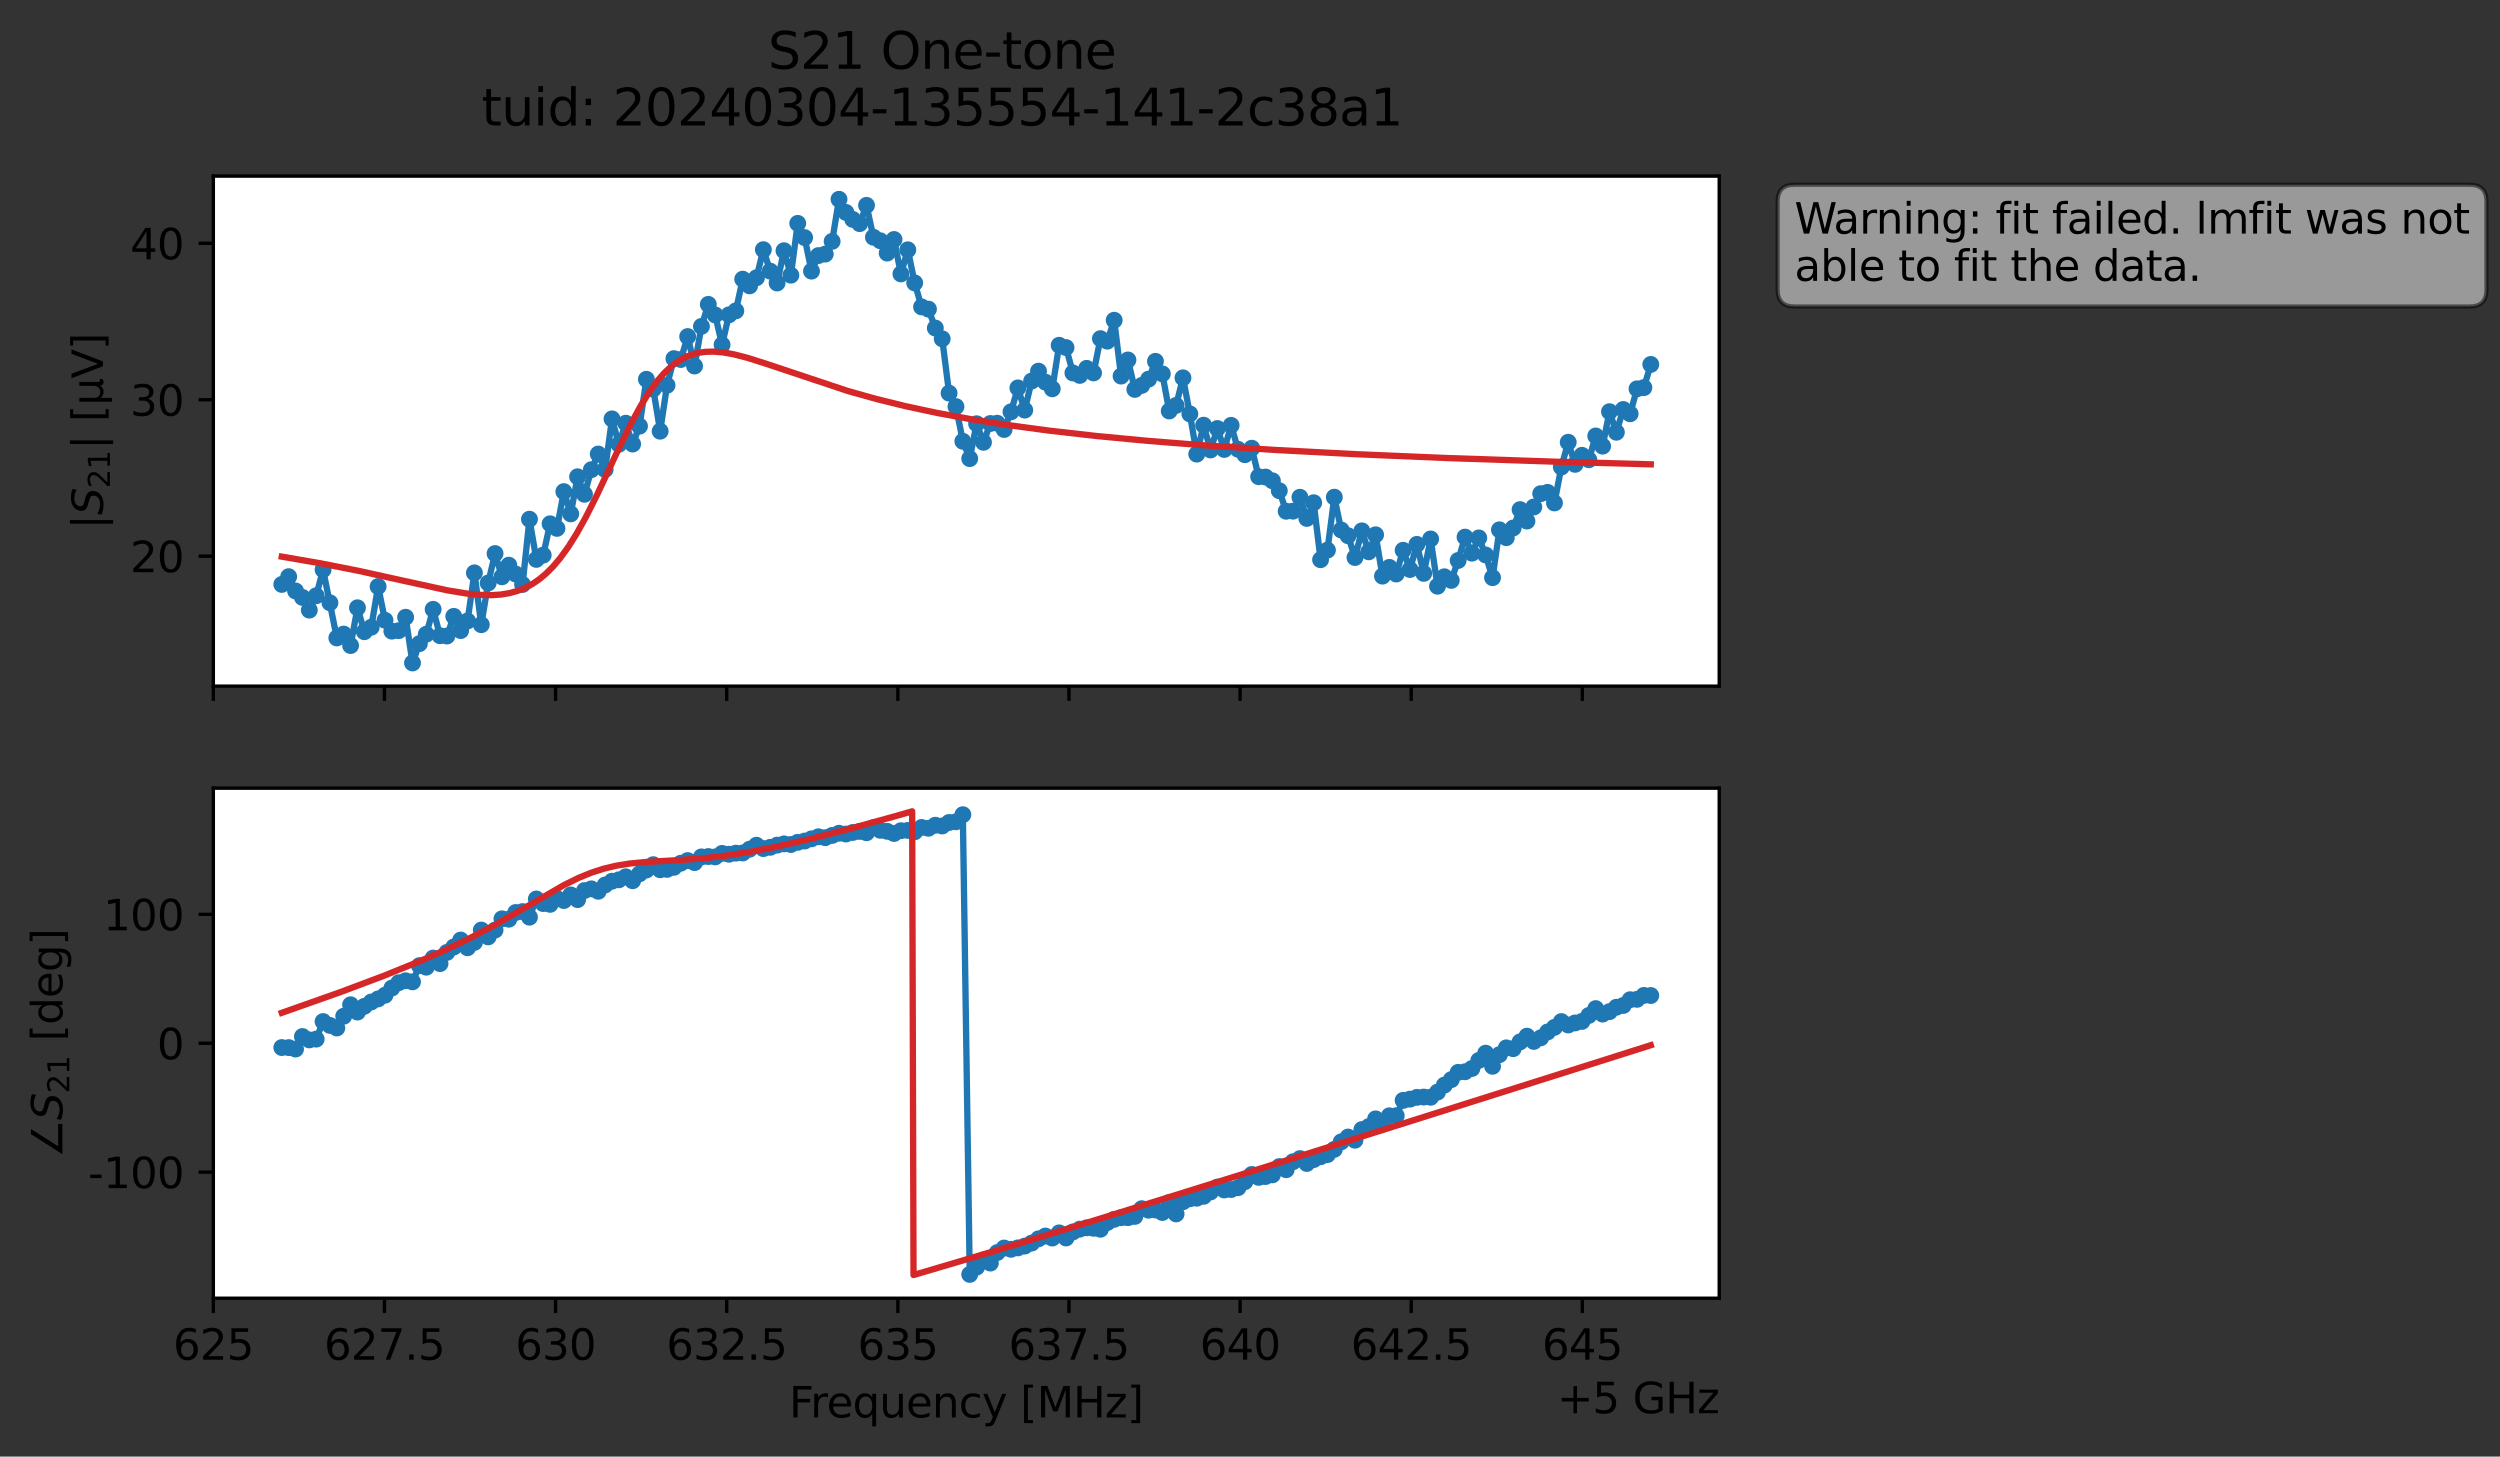 <?xml version="1.0" encoding="utf-8" standalone="no"?>
<!DOCTYPE svg PUBLIC "-//W3C//DTD SVG 1.1//EN"
  "http://www.w3.org/Graphics/SVG/1.1/DTD/svg11.dtd">
<svg xmlns:xlink="http://www.w3.org/1999/xlink" width="592.879pt" height="345.428pt" viewBox="0 0 592.879 345.428" xmlns="http://www.w3.org/2000/svg" version="1.1">
 <rect x="0" y="0" width="592.879" height="345.428" fill="#333333" stroke="none"/>
 <defs>
  <style type="text/css">*{stroke-linejoin: round; stroke-linecap: butt}</style>
 </defs>
 <g id="figure_1">
  <g id="patch_1">
   <path d="M 0 345.428 
L 592.879 345.428 
L 592.879 -0 
L 0 -0 
L 0 345.428 
z
" style="fill: none; opacity: 0"/>
  </g>
  <g id="axes_1">
   <g id="patch_2">
    <path d="M 50.595 162.72 
L 407.715 162.72 
L 407.715 41.76 
L 50.595 41.76 
z
" style="fill: #ffffff"/>
   </g>
   <g id="matplotlib.axis_1">
    <g id="xtick_1">
     <g id="line2d_1">
      <defs>
       <path id="m87d81931dd" d="M 0 0 
L 0 3.5 
" style="stroke: #000000; stroke-width: 0.8"/>
      </defs>
      <g>
       <use xlink:href="#m87d81931dd" x="50.595" y="162.72" style="stroke: #000000; stroke-width: 0.8"/>
      </g>
     </g>
    </g>
    <g id="xtick_2">
     <g id="line2d_2">
      <g>
       <use xlink:href="#m87d81931dd" x="91.177" y="162.72" style="stroke: #000000; stroke-width: 0.8"/>
      </g>
     </g>
    </g>
    <g id="xtick_3">
     <g id="line2d_3">
      <g>
       <use xlink:href="#m87d81931dd" x="131.759" y="162.72" style="stroke: #000000; stroke-width: 0.8"/>
      </g>
     </g>
    </g>
    <g id="xtick_4">
     <g id="line2d_4">
      <g>
       <use xlink:href="#m87d81931dd" x="172.341" y="162.72" style="stroke: #000000; stroke-width: 0.8"/>
      </g>
     </g>
    </g>
    <g id="xtick_5">
     <g id="line2d_5">
      <g>
       <use xlink:href="#m87d81931dd" x="212.923" y="162.72" style="stroke: #000000; stroke-width: 0.8"/>
      </g>
     </g>
    </g>
    <g id="xtick_6">
     <g id="line2d_6">
      <g>
       <use xlink:href="#m87d81931dd" x="253.504" y="162.72" style="stroke: #000000; stroke-width: 0.8"/>
      </g>
     </g>
    </g>
    <g id="xtick_7">
     <g id="line2d_7">
      <g>
       <use xlink:href="#m87d81931dd" x="294.086" y="162.72" style="stroke: #000000; stroke-width: 0.8"/>
      </g>
     </g>
    </g>
    <g id="xtick_8">
     <g id="line2d_8">
      <g>
       <use xlink:href="#m87d81931dd" x="334.668" y="162.72" style="stroke: #000000; stroke-width: 0.8"/>
      </g>
     </g>
    </g>
    <g id="xtick_9">
     <g id="line2d_9">
      <g>
       <use xlink:href="#m87d81931dd" x="375.25" y="162.72" style="stroke: #000000; stroke-width: 0.8"/>
      </g>
     </g>
    </g>
   </g>
   <g id="matplotlib.axis_2">
    <g id="ytick_1">
     <g id="line2d_10">
      <defs>
       <path id="mdf2cd3b572" d="M 0 0 
L -3.5 0 
" style="stroke: #000000; stroke-width: 0.8"/>
      </defs>
      <g>
       <use xlink:href="#mdf2cd3b572" x="50.595" y="131.895" style="stroke: #000000; stroke-width: 0.8"/>
      </g>
     </g>
     <g id="text_1">
      <!-- 20 -->
      <g transform="translate(30.87 135.694) scale(0.1 -0.1)">
       <defs>
        <path id="DejaVuSans-32" d="M 1228 531 
L 3431 531 
L 3431 0 
L 469 0 
L 469 531 
Q 828 903 1448 1529 
Q 2069 2156 2228 2338 
Q 2531 2678 2651 2914 
Q 2772 3150 2772 3378 
Q 2772 3750 2511 3984 
Q 2250 4219 1831 4219 
Q 1534 4219 1204 4116 
Q 875 4013 500 3803 
L 500 4441 
Q 881 4594 1212 4672 
Q 1544 4750 1819 4750 
Q 2544 4750 2975 4387 
Q 3406 4025 3406 3419 
Q 3406 3131 3298 2873 
Q 3191 2616 2906 2266 
Q 2828 2175 2409 1742 
Q 1991 1309 1228 531 
z
" transform="scale(0.016)"/>
        <path id="DejaVuSans-30" d="M 2034 4250 
Q 1547 4250 1301 3770 
Q 1056 3291 1056 2328 
Q 1056 1369 1301 889 
Q 1547 409 2034 409 
Q 2525 409 2770 889 
Q 3016 1369 3016 2328 
Q 3016 3291 2770 3770 
Q 2525 4250 2034 4250 
z
M 2034 4750 
Q 2819 4750 3233 4129 
Q 3647 3509 3647 2328 
Q 3647 1150 3233 529 
Q 2819 -91 2034 -91 
Q 1250 -91 836 529 
Q 422 1150 422 2328 
Q 422 3509 836 4129 
Q 1250 4750 2034 4750 
z
" transform="scale(0.016)"/>
       </defs>
       <use xlink:href="#DejaVuSans-32"/>
       <use xlink:href="#DejaVuSans-30" x="63.623"/>
      </g>
     </g>
    </g>
    <g id="ytick_2">
     <g id="line2d_11">
      <g>
       <use xlink:href="#mdf2cd3b572" x="50.595" y="94.796" style="stroke: #000000; stroke-width: 0.8"/>
      </g>
     </g>
     <g id="text_2">
      <!-- 30 -->
      <g transform="translate(30.87 98.595) scale(0.1 -0.1)">
       <defs>
        <path id="DejaVuSans-33" d="M 2597 2516 
Q 3050 2419 3304 2112 
Q 3559 1806 3559 1356 
Q 3559 666 3084 287 
Q 2609 -91 1734 -91 
Q 1441 -91 1130 -33 
Q 819 25 488 141 
L 488 750 
Q 750 597 1062 519 
Q 1375 441 1716 441 
Q 2309 441 2620 675 
Q 2931 909 2931 1356 
Q 2931 1769 2642 2001 
Q 2353 2234 1838 2234 
L 1294 2234 
L 1294 2753 
L 1863 2753 
Q 2328 2753 2575 2939 
Q 2822 3125 2822 3475 
Q 2822 3834 2567 4026 
Q 2313 4219 1838 4219 
Q 1578 4219 1281 4162 
Q 984 4106 628 3988 
L 628 4550 
Q 988 4650 1302 4700 
Q 1616 4750 1894 4750 
Q 2613 4750 3031 4423 
Q 3450 4097 3450 3541 
Q 3450 3153 3228 2886 
Q 3006 2619 2597 2516 
z
" transform="scale(0.016)"/>
       </defs>
       <use xlink:href="#DejaVuSans-33"/>
       <use xlink:href="#DejaVuSans-30" x="63.623"/>
      </g>
     </g>
    </g>
    <g id="ytick_3">
     <g id="line2d_12">
      <g>
       <use xlink:href="#mdf2cd3b572" x="50.595" y="57.698" style="stroke: #000000; stroke-width: 0.8"/>
      </g>
     </g>
     <g id="text_3">
      <!-- 40 -->
      <g transform="translate(30.87 61.497) scale(0.1 -0.1)">
       <defs>
        <path id="DejaVuSans-34" d="M 2419 4116 
L 825 1625 
L 2419 1625 
L 2419 4116 
z
M 2253 4666 
L 3047 4666 
L 3047 1625 
L 3713 1625 
L 3713 1100 
L 3047 1100 
L 3047 0 
L 2419 0 
L 2419 1100 
L 313 1100 
L 313 1709 
L 2253 4666 
z
" transform="scale(0.016)"/>
       </defs>
       <use xlink:href="#DejaVuSans-34"/>
       <use xlink:href="#DejaVuSans-30" x="63.623"/>
      </g>
     </g>
    </g>
    <g id="text_4">
     <!-- $|S_{21}|$ [μV] -->
     <g transform="translate(24.47 125.49) rotate(-90) scale(0.1 -0.1)">
      <defs>
       <path id="DejaVuSans-7c" d="M 1344 4891 
L 1344 -1509 
L 813 -1509 
L 813 4891 
L 1344 4891 
z
" transform="scale(0.016)"/>
       <path id="DejaVuSans-Oblique-53" d="M 3859 4513 
L 3738 3897 
Q 3422 4066 3111 4152 
Q 2800 4238 2509 4238 
Q 1944 4238 1609 3991 
Q 1275 3744 1275 3334 
Q 1275 3109 1398 2989 
Q 1522 2869 2034 2731 
L 2413 2638 
Q 3053 2472 3303 2217 
Q 3553 1963 3553 1503 
Q 3553 797 2998 353 
Q 2444 -91 1538 -91 
Q 1166 -91 791 -17 
Q 416 56 38 206 
L 166 856 
Q 513 641 861 531 
Q 1209 422 1556 422 
Q 2147 422 2503 684 
Q 2859 947 2859 1369 
Q 2859 1650 2717 1795 
Q 2575 1941 2106 2059 
L 1728 2156 
Q 1081 2325 845 2545 
Q 609 2766 609 3163 
Q 609 3859 1145 4304 
Q 1681 4750 2541 4750 
Q 2875 4750 3203 4690 
Q 3531 4631 3859 4513 
z
" transform="scale(0.016)"/>
       <path id="DejaVuSans-31" d="M 794 531 
L 1825 531 
L 1825 4091 
L 703 3866 
L 703 4441 
L 1819 4666 
L 2450 4666 
L 2450 531 
L 3481 531 
L 3481 0 
L 794 0 
L 794 531 
z
" transform="scale(0.016)"/>
       <path id="DejaVuSans-20" transform="scale(0.016)"/>
       <path id="DejaVuSans-5b" d="M 550 4863 
L 1875 4863 
L 1875 4416 
L 1125 4416 
L 1125 -397 
L 1875 -397 
L 1875 -844 
L 550 -844 
L 550 4863 
z
" transform="scale(0.016)"/>
       <path id="DejaVuSans-3bc" d="M 544 -1331 
L 544 3500 
L 1119 3500 
L 1119 1325 
Q 1119 872 1334 640 
Q 1550 409 1972 409 
Q 2434 409 2667 671 
Q 2900 934 2900 1459 
L 2900 3500 
L 3475 3500 
L 3475 806 
Q 3475 619 3529 530 
Q 3584 441 3700 441 
Q 3728 441 3778 458 
Q 3828 475 3916 513 
L 3916 50 
Q 3788 -22 3673 -56 
Q 3559 -91 3450 -91 
Q 3234 -91 3106 31 
Q 2978 153 2931 403 
Q 2775 156 2548 32 
Q 2322 -91 2016 -91 
Q 1697 -91 1473 31 
Q 1250 153 1119 397 
L 1119 -1331 
L 544 -1331 
z
" transform="scale(0.016)"/>
       <path id="DejaVuSans-56" d="M 1831 0 
L 50 4666 
L 709 4666 
L 2188 738 
L 3669 4666 
L 4325 4666 
L 2547 0 
L 1831 0 
z
" transform="scale(0.016)"/>
       <path id="DejaVuSans-5d" d="M 1947 4863 
L 1947 -844 
L 622 -844 
L 622 -397 
L 1369 -397 
L 1369 4416 
L 622 4416 
L 622 4863 
L 1947 4863 
z
" transform="scale(0.016)"/>
      </defs>
      <use xlink:href="#DejaVuSans-7c" transform="translate(0 0.578)"/>
      <use xlink:href="#DejaVuSans-Oblique-53" transform="translate(33.691 0.578)"/>
      <use xlink:href="#DejaVuSans-32" transform="translate(97.168 -15.828) scale(0.7)"/>
      <use xlink:href="#DejaVuSans-31" transform="translate(141.704 -15.828) scale(0.7)"/>
      <use xlink:href="#DejaVuSans-7c" transform="translate(188.975 0.578)"/>
      <use xlink:href="#DejaVuSans-20" transform="translate(222.666 0.578)"/>
      <use xlink:href="#DejaVuSans-5b" transform="translate(254.453 0.578)"/>
      <use xlink:href="#DejaVuSans-3bc" transform="translate(293.467 0.578)"/>
      <use xlink:href="#DejaVuSans-56" transform="translate(357.09 0.578)"/>
      <use xlink:href="#DejaVuSans-5d" transform="translate(425.498 0.578)"/>
     </g>
    </g>
   </g>
   <g id="line2d_13">
    <path d="M 66.828 138.597 
L 68.459 136.757 
L 70.091 140.145 
L 71.722 141.676 
L 73.354 144.691 
L 74.985 141.285 
L 76.617 135.11 
L 79.879 151.291 
L 81.511 150.371 
L 83.142 153.091 
L 84.774 144.136 
L 86.405 149.814 
L 88.037 148.744 
L 89.668 139.1 
L 91.299 147.096 
L 92.931 149.678 
L 94.562 149.561 
L 96.194 146.382 
L 97.825 157.222 
L 99.457 152.641 
L 101.088 150.408 
L 102.719 144.507 
L 104.351 150.759 
L 105.982 150.835 
L 107.614 146.173 
L 109.245 149.543 
L 110.877 147.263 
L 112.508 135.856 
L 114.14 148.145 
L 115.771 138.263 
L 117.402 131.274 
L 119.034 136.788 
L 120.665 134.034 
L 122.297 136.141 
L 123.928 138.614 
L 125.56 123.128 
L 127.191 132.664 
L 128.822 131.649 
L 130.454 124.218 
L 132.085 125.307 
L 133.717 116.587 
L 135.348 121.867 
L 136.98 113.063 
L 138.611 117.221 
L 140.242 111.385 
L 141.874 107.674 
L 143.505 111.342 
L 145.137 99.34 
L 146.768 105.369 
L 148.4 100.367 
L 150.031 105.308 
L 151.662 101.06 
L 153.294 89.946 
L 154.925 92.28 
L 156.557 102.263 
L 158.188 91.368 
L 159.82 85.049 
L 161.451 85.257 
L 163.082 79.815 
L 164.714 86.804 
L 166.345 77.409 
L 167.977 72.184 
L 169.608 74.693 
L 171.24 81.758 
L 172.871 74.668 
L 174.502 73.723 
L 176.134 66.203 
L 177.765 67.795 
L 179.397 65.871 
L 181.028 59.211 
L 182.66 64.305 
L 184.291 67.114 
L 185.922 59.457 
L 187.554 65.262 
L 189.185 52.973 
L 190.817 56.346 
L 192.448 64.3 
L 194.08 60.612 
L 195.711 60.257 
L 197.342 57.239 
L 198.974 47.258 
L 200.605 50.372 
L 202.237 52.034 
L 203.868 53.032 
L 205.5 48.699 
L 207.131 56.261 
L 208.762 57.098 
L 210.394 60.018 
L 212.025 56.797 
L 213.657 64.961 
L 215.288 59.242 
L 216.92 67.098 
L 218.551 72.779 
L 220.182 73.311 
L 221.814 77.803 
L 223.445 80.355 
L 225.077 93.233 
L 226.708 96.42 
L 228.34 104.65 
L 229.971 108.76 
L 231.602 100.492 
L 233.234 104.893 
L 234.865 100.433 
L 236.497 100.37 
L 238.128 101.854 
L 239.76 97.665 
L 241.391 91.994 
L 243.022 97.256 
L 244.654 90.367 
L 246.285 88.02 
L 247.917 90.63 
L 249.548 92.206 
L 251.18 81.879 
L 252.811 82.428 
L 254.442 88.447 
L 256.074 89.029 
L 257.705 87.355 
L 259.337 88.436 
L 260.968 80.309 
L 262.6 80.907 
L 264.231 75.945 
L 265.862 89.188 
L 267.494 85.367 
L 269.125 92.348 
L 270.757 91.401 
L 272.388 89.915 
L 274.02 85.687 
L 275.651 88.661 
L 277.282 97.466 
L 278.914 96.148 
L 280.545 89.604 
L 282.177 98.159 
L 283.808 107.699 
L 285.44 100.833 
L 287.071 106.712 
L 288.703 101.617 
L 290.334 106.587 
L 291.965 100.872 
L 293.597 106.537 
L 295.228 107.838 
L 296.86 106.292 
L 298.491 113.05 
L 300.123 113.13 
L 301.754 114.021 
L 303.385 116.372 
L 305.017 121.245 
L 306.648 121.224 
L 308.28 117.927 
L 309.911 122.946 
L 311.543 119.222 
L 313.174 132.737 
L 314.805 130.465 
L 316.437 117.909 
L 318.068 125.693 
L 319.7 127.053 
L 321.331 132.219 
L 322.963 125.894 
L 324.594 130.866 
L 326.225 126.827 
L 327.857 136.631 
L 329.488 134.554 
L 331.12 136.13 
L 332.751 130.499 
L 334.383 135.06 
L 336.014 129.099 
L 337.645 135.975 
L 339.277 127.814 
L 340.908 139.026 
L 342.54 136.781 
L 344.171 137.643 
L 345.803 132.916 
L 347.434 127.375 
L 349.065 131.192 
L 350.697 127.572 
L 352.328 131.618 
L 353.96 136.996 
L 355.591 125.645 
L 357.223 127.511 
L 358.854 125.214 
L 360.485 120.853 
L 362.117 123.571 
L 365.38 117.071 
L 367.011 116.765 
L 368.643 119.275 
L 370.274 110.76 
L 371.905 104.886 
L 373.537 110.124 
L 375.168 107.977 
L 376.8 109.032 
L 378.431 103.389 
L 380.063 105.806 
L 381.694 97.629 
L 383.325 102.509 
L 384.957 97.106 
L 386.588 98.133 
L 388.22 92.21 
L 389.851 91.916 
L 391.483 86.426 
L 391.483 86.426 
" clip-path="url(#peedb4bc00d)" style="fill: none; stroke: #1f77b4; stroke-width: 1.5; stroke-linecap: square"/>
    <defs>
     <path id="m6c4ea4b976" d="M 0 1.5 
C 0.398 1.5 0.779 1.342 1.061 1.061 
C 1.342 0.779 1.5 0.398 1.5 0 
C 1.5 -0.398 1.342 -0.779 1.061 -1.061 
C 0.779 -1.342 0.398 -1.5 0 -1.5 
C -0.398 -1.5 -0.779 -1.342 -1.061 -1.061 
C -1.342 -0.779 -1.5 -0.398 -1.5 0 
C -1.5 0.398 -1.342 0.779 -1.061 1.061 
C -0.779 1.342 -0.398 1.5 0 1.5 
z
" style="stroke: #1f77b4"/>
    </defs>
    <g clip-path="url(#peedb4bc00d)">
     <use xlink:href="#m6c4ea4b976" x="66.828" y="138.597" style="fill: #1f77b4; stroke: #1f77b4"/>
     <use xlink:href="#m6c4ea4b976" x="68.459" y="136.757" style="fill: #1f77b4; stroke: #1f77b4"/>
     <use xlink:href="#m6c4ea4b976" x="70.091" y="140.145" style="fill: #1f77b4; stroke: #1f77b4"/>
     <use xlink:href="#m6c4ea4b976" x="71.722" y="141.676" style="fill: #1f77b4; stroke: #1f77b4"/>
     <use xlink:href="#m6c4ea4b976" x="73.354" y="144.691" style="fill: #1f77b4; stroke: #1f77b4"/>
     <use xlink:href="#m6c4ea4b976" x="74.985" y="141.285" style="fill: #1f77b4; stroke: #1f77b4"/>
     <use xlink:href="#m6c4ea4b976" x="76.617" y="135.11" style="fill: #1f77b4; stroke: #1f77b4"/>
     <use xlink:href="#m6c4ea4b976" x="78.248" y="142.953" style="fill: #1f77b4; stroke: #1f77b4"/>
     <use xlink:href="#m6c4ea4b976" x="79.879" y="151.291" style="fill: #1f77b4; stroke: #1f77b4"/>
     <use xlink:href="#m6c4ea4b976" x="81.511" y="150.371" style="fill: #1f77b4; stroke: #1f77b4"/>
     <use xlink:href="#m6c4ea4b976" x="83.142" y="153.091" style="fill: #1f77b4; stroke: #1f77b4"/>
     <use xlink:href="#m6c4ea4b976" x="84.774" y="144.136" style="fill: #1f77b4; stroke: #1f77b4"/>
     <use xlink:href="#m6c4ea4b976" x="86.405" y="149.814" style="fill: #1f77b4; stroke: #1f77b4"/>
     <use xlink:href="#m6c4ea4b976" x="88.037" y="148.744" style="fill: #1f77b4; stroke: #1f77b4"/>
     <use xlink:href="#m6c4ea4b976" x="89.668" y="139.1" style="fill: #1f77b4; stroke: #1f77b4"/>
     <use xlink:href="#m6c4ea4b976" x="91.299" y="147.096" style="fill: #1f77b4; stroke: #1f77b4"/>
     <use xlink:href="#m6c4ea4b976" x="92.931" y="149.678" style="fill: #1f77b4; stroke: #1f77b4"/>
     <use xlink:href="#m6c4ea4b976" x="94.562" y="149.561" style="fill: #1f77b4; stroke: #1f77b4"/>
     <use xlink:href="#m6c4ea4b976" x="96.194" y="146.382" style="fill: #1f77b4; stroke: #1f77b4"/>
     <use xlink:href="#m6c4ea4b976" x="97.825" y="157.222" style="fill: #1f77b4; stroke: #1f77b4"/>
     <use xlink:href="#m6c4ea4b976" x="99.457" y="152.641" style="fill: #1f77b4; stroke: #1f77b4"/>
     <use xlink:href="#m6c4ea4b976" x="101.088" y="150.408" style="fill: #1f77b4; stroke: #1f77b4"/>
     <use xlink:href="#m6c4ea4b976" x="102.719" y="144.507" style="fill: #1f77b4; stroke: #1f77b4"/>
     <use xlink:href="#m6c4ea4b976" x="104.351" y="150.759" style="fill: #1f77b4; stroke: #1f77b4"/>
     <use xlink:href="#m6c4ea4b976" x="105.982" y="150.835" style="fill: #1f77b4; stroke: #1f77b4"/>
     <use xlink:href="#m6c4ea4b976" x="107.614" y="146.173" style="fill: #1f77b4; stroke: #1f77b4"/>
     <use xlink:href="#m6c4ea4b976" x="109.245" y="149.543" style="fill: #1f77b4; stroke: #1f77b4"/>
     <use xlink:href="#m6c4ea4b976" x="110.877" y="147.263" style="fill: #1f77b4; stroke: #1f77b4"/>
     <use xlink:href="#m6c4ea4b976" x="112.508" y="135.856" style="fill: #1f77b4; stroke: #1f77b4"/>
     <use xlink:href="#m6c4ea4b976" x="114.14" y="148.145" style="fill: #1f77b4; stroke: #1f77b4"/>
     <use xlink:href="#m6c4ea4b976" x="115.771" y="138.263" style="fill: #1f77b4; stroke: #1f77b4"/>
     <use xlink:href="#m6c4ea4b976" x="117.402" y="131.274" style="fill: #1f77b4; stroke: #1f77b4"/>
     <use xlink:href="#m6c4ea4b976" x="119.034" y="136.788" style="fill: #1f77b4; stroke: #1f77b4"/>
     <use xlink:href="#m6c4ea4b976" x="120.665" y="134.034" style="fill: #1f77b4; stroke: #1f77b4"/>
     <use xlink:href="#m6c4ea4b976" x="122.297" y="136.141" style="fill: #1f77b4; stroke: #1f77b4"/>
     <use xlink:href="#m6c4ea4b976" x="123.928" y="138.614" style="fill: #1f77b4; stroke: #1f77b4"/>
     <use xlink:href="#m6c4ea4b976" x="125.56" y="123.128" style="fill: #1f77b4; stroke: #1f77b4"/>
     <use xlink:href="#m6c4ea4b976" x="127.191" y="132.664" style="fill: #1f77b4; stroke: #1f77b4"/>
     <use xlink:href="#m6c4ea4b976" x="128.822" y="131.649" style="fill: #1f77b4; stroke: #1f77b4"/>
     <use xlink:href="#m6c4ea4b976" x="130.454" y="124.218" style="fill: #1f77b4; stroke: #1f77b4"/>
     <use xlink:href="#m6c4ea4b976" x="132.085" y="125.307" style="fill: #1f77b4; stroke: #1f77b4"/>
     <use xlink:href="#m6c4ea4b976" x="133.717" y="116.587" style="fill: #1f77b4; stroke: #1f77b4"/>
     <use xlink:href="#m6c4ea4b976" x="135.348" y="121.867" style="fill: #1f77b4; stroke: #1f77b4"/>
     <use xlink:href="#m6c4ea4b976" x="136.98" y="113.063" style="fill: #1f77b4; stroke: #1f77b4"/>
     <use xlink:href="#m6c4ea4b976" x="138.611" y="117.221" style="fill: #1f77b4; stroke: #1f77b4"/>
     <use xlink:href="#m6c4ea4b976" x="140.242" y="111.385" style="fill: #1f77b4; stroke: #1f77b4"/>
     <use xlink:href="#m6c4ea4b976" x="141.874" y="107.674" style="fill: #1f77b4; stroke: #1f77b4"/>
     <use xlink:href="#m6c4ea4b976" x="143.505" y="111.342" style="fill: #1f77b4; stroke: #1f77b4"/>
     <use xlink:href="#m6c4ea4b976" x="145.137" y="99.34" style="fill: #1f77b4; stroke: #1f77b4"/>
     <use xlink:href="#m6c4ea4b976" x="146.768" y="105.369" style="fill: #1f77b4; stroke: #1f77b4"/>
     <use xlink:href="#m6c4ea4b976" x="148.4" y="100.367" style="fill: #1f77b4; stroke: #1f77b4"/>
     <use xlink:href="#m6c4ea4b976" x="150.031" y="105.308" style="fill: #1f77b4; stroke: #1f77b4"/>
     <use xlink:href="#m6c4ea4b976" x="151.662" y="101.06" style="fill: #1f77b4; stroke: #1f77b4"/>
     <use xlink:href="#m6c4ea4b976" x="153.294" y="89.946" style="fill: #1f77b4; stroke: #1f77b4"/>
     <use xlink:href="#m6c4ea4b976" x="154.925" y="92.28" style="fill: #1f77b4; stroke: #1f77b4"/>
     <use xlink:href="#m6c4ea4b976" x="156.557" y="102.263" style="fill: #1f77b4; stroke: #1f77b4"/>
     <use xlink:href="#m6c4ea4b976" x="158.188" y="91.368" style="fill: #1f77b4; stroke: #1f77b4"/>
     <use xlink:href="#m6c4ea4b976" x="159.82" y="85.049" style="fill: #1f77b4; stroke: #1f77b4"/>
     <use xlink:href="#m6c4ea4b976" x="161.451" y="85.257" style="fill: #1f77b4; stroke: #1f77b4"/>
     <use xlink:href="#m6c4ea4b976" x="163.082" y="79.815" style="fill: #1f77b4; stroke: #1f77b4"/>
     <use xlink:href="#m6c4ea4b976" x="164.714" y="86.804" style="fill: #1f77b4; stroke: #1f77b4"/>
     <use xlink:href="#m6c4ea4b976" x="166.345" y="77.409" style="fill: #1f77b4; stroke: #1f77b4"/>
     <use xlink:href="#m6c4ea4b976" x="167.977" y="72.184" style="fill: #1f77b4; stroke: #1f77b4"/>
     <use xlink:href="#m6c4ea4b976" x="169.608" y="74.693" style="fill: #1f77b4; stroke: #1f77b4"/>
     <use xlink:href="#m6c4ea4b976" x="171.24" y="81.758" style="fill: #1f77b4; stroke: #1f77b4"/>
     <use xlink:href="#m6c4ea4b976" x="172.871" y="74.668" style="fill: #1f77b4; stroke: #1f77b4"/>
     <use xlink:href="#m6c4ea4b976" x="174.502" y="73.723" style="fill: #1f77b4; stroke: #1f77b4"/>
     <use xlink:href="#m6c4ea4b976" x="176.134" y="66.203" style="fill: #1f77b4; stroke: #1f77b4"/>
     <use xlink:href="#m6c4ea4b976" x="177.765" y="67.795" style="fill: #1f77b4; stroke: #1f77b4"/>
     <use xlink:href="#m6c4ea4b976" x="179.397" y="65.871" style="fill: #1f77b4; stroke: #1f77b4"/>
     <use xlink:href="#m6c4ea4b976" x="181.028" y="59.211" style="fill: #1f77b4; stroke: #1f77b4"/>
     <use xlink:href="#m6c4ea4b976" x="182.66" y="64.305" style="fill: #1f77b4; stroke: #1f77b4"/>
     <use xlink:href="#m6c4ea4b976" x="184.291" y="67.114" style="fill: #1f77b4; stroke: #1f77b4"/>
     <use xlink:href="#m6c4ea4b976" x="185.922" y="59.457" style="fill: #1f77b4; stroke: #1f77b4"/>
     <use xlink:href="#m6c4ea4b976" x="187.554" y="65.262" style="fill: #1f77b4; stroke: #1f77b4"/>
     <use xlink:href="#m6c4ea4b976" x="189.185" y="52.973" style="fill: #1f77b4; stroke: #1f77b4"/>
     <use xlink:href="#m6c4ea4b976" x="190.817" y="56.346" style="fill: #1f77b4; stroke: #1f77b4"/>
     <use xlink:href="#m6c4ea4b976" x="192.448" y="64.3" style="fill: #1f77b4; stroke: #1f77b4"/>
     <use xlink:href="#m6c4ea4b976" x="194.08" y="60.612" style="fill: #1f77b4; stroke: #1f77b4"/>
     <use xlink:href="#m6c4ea4b976" x="195.711" y="60.257" style="fill: #1f77b4; stroke: #1f77b4"/>
     <use xlink:href="#m6c4ea4b976" x="197.342" y="57.239" style="fill: #1f77b4; stroke: #1f77b4"/>
     <use xlink:href="#m6c4ea4b976" x="198.974" y="47.258" style="fill: #1f77b4; stroke: #1f77b4"/>
     <use xlink:href="#m6c4ea4b976" x="200.605" y="50.372" style="fill: #1f77b4; stroke: #1f77b4"/>
     <use xlink:href="#m6c4ea4b976" x="202.237" y="52.034" style="fill: #1f77b4; stroke: #1f77b4"/>
     <use xlink:href="#m6c4ea4b976" x="203.868" y="53.032" style="fill: #1f77b4; stroke: #1f77b4"/>
     <use xlink:href="#m6c4ea4b976" x="205.5" y="48.699" style="fill: #1f77b4; stroke: #1f77b4"/>
     <use xlink:href="#m6c4ea4b976" x="207.131" y="56.261" style="fill: #1f77b4; stroke: #1f77b4"/>
     <use xlink:href="#m6c4ea4b976" x="208.762" y="57.098" style="fill: #1f77b4; stroke: #1f77b4"/>
     <use xlink:href="#m6c4ea4b976" x="210.394" y="60.018" style="fill: #1f77b4; stroke: #1f77b4"/>
     <use xlink:href="#m6c4ea4b976" x="212.025" y="56.797" style="fill: #1f77b4; stroke: #1f77b4"/>
     <use xlink:href="#m6c4ea4b976" x="213.657" y="64.961" style="fill: #1f77b4; stroke: #1f77b4"/>
     <use xlink:href="#m6c4ea4b976" x="215.288" y="59.242" style="fill: #1f77b4; stroke: #1f77b4"/>
     <use xlink:href="#m6c4ea4b976" x="216.92" y="67.098" style="fill: #1f77b4; stroke: #1f77b4"/>
     <use xlink:href="#m6c4ea4b976" x="218.551" y="72.779" style="fill: #1f77b4; stroke: #1f77b4"/>
     <use xlink:href="#m6c4ea4b976" x="220.182" y="73.311" style="fill: #1f77b4; stroke: #1f77b4"/>
     <use xlink:href="#m6c4ea4b976" x="221.814" y="77.803" style="fill: #1f77b4; stroke: #1f77b4"/>
     <use xlink:href="#m6c4ea4b976" x="223.445" y="80.355" style="fill: #1f77b4; stroke: #1f77b4"/>
     <use xlink:href="#m6c4ea4b976" x="225.077" y="93.233" style="fill: #1f77b4; stroke: #1f77b4"/>
     <use xlink:href="#m6c4ea4b976" x="226.708" y="96.42" style="fill: #1f77b4; stroke: #1f77b4"/>
     <use xlink:href="#m6c4ea4b976" x="228.34" y="104.65" style="fill: #1f77b4; stroke: #1f77b4"/>
     <use xlink:href="#m6c4ea4b976" x="229.971" y="108.76" style="fill: #1f77b4; stroke: #1f77b4"/>
     <use xlink:href="#m6c4ea4b976" x="231.602" y="100.492" style="fill: #1f77b4; stroke: #1f77b4"/>
     <use xlink:href="#m6c4ea4b976" x="233.234" y="104.893" style="fill: #1f77b4; stroke: #1f77b4"/>
     <use xlink:href="#m6c4ea4b976" x="234.865" y="100.433" style="fill: #1f77b4; stroke: #1f77b4"/>
     <use xlink:href="#m6c4ea4b976" x="236.497" y="100.37" style="fill: #1f77b4; stroke: #1f77b4"/>
     <use xlink:href="#m6c4ea4b976" x="238.128" y="101.854" style="fill: #1f77b4; stroke: #1f77b4"/>
     <use xlink:href="#m6c4ea4b976" x="239.76" y="97.665" style="fill: #1f77b4; stroke: #1f77b4"/>
     <use xlink:href="#m6c4ea4b976" x="241.391" y="91.994" style="fill: #1f77b4; stroke: #1f77b4"/>
     <use xlink:href="#m6c4ea4b976" x="243.022" y="97.256" style="fill: #1f77b4; stroke: #1f77b4"/>
     <use xlink:href="#m6c4ea4b976" x="244.654" y="90.367" style="fill: #1f77b4; stroke: #1f77b4"/>
     <use xlink:href="#m6c4ea4b976" x="246.285" y="88.02" style="fill: #1f77b4; stroke: #1f77b4"/>
     <use xlink:href="#m6c4ea4b976" x="247.917" y="90.63" style="fill: #1f77b4; stroke: #1f77b4"/>
     <use xlink:href="#m6c4ea4b976" x="249.548" y="92.206" style="fill: #1f77b4; stroke: #1f77b4"/>
     <use xlink:href="#m6c4ea4b976" x="251.18" y="81.879" style="fill: #1f77b4; stroke: #1f77b4"/>
     <use xlink:href="#m6c4ea4b976" x="252.811" y="82.428" style="fill: #1f77b4; stroke: #1f77b4"/>
     <use xlink:href="#m6c4ea4b976" x="254.442" y="88.447" style="fill: #1f77b4; stroke: #1f77b4"/>
     <use xlink:href="#m6c4ea4b976" x="256.074" y="89.029" style="fill: #1f77b4; stroke: #1f77b4"/>
     <use xlink:href="#m6c4ea4b976" x="257.705" y="87.355" style="fill: #1f77b4; stroke: #1f77b4"/>
     <use xlink:href="#m6c4ea4b976" x="259.337" y="88.436" style="fill: #1f77b4; stroke: #1f77b4"/>
     <use xlink:href="#m6c4ea4b976" x="260.968" y="80.309" style="fill: #1f77b4; stroke: #1f77b4"/>
     <use xlink:href="#m6c4ea4b976" x="262.6" y="80.907" style="fill: #1f77b4; stroke: #1f77b4"/>
     <use xlink:href="#m6c4ea4b976" x="264.231" y="75.945" style="fill: #1f77b4; stroke: #1f77b4"/>
     <use xlink:href="#m6c4ea4b976" x="265.862" y="89.188" style="fill: #1f77b4; stroke: #1f77b4"/>
     <use xlink:href="#m6c4ea4b976" x="267.494" y="85.367" style="fill: #1f77b4; stroke: #1f77b4"/>
     <use xlink:href="#m6c4ea4b976" x="269.125" y="92.348" style="fill: #1f77b4; stroke: #1f77b4"/>
     <use xlink:href="#m6c4ea4b976" x="270.757" y="91.401" style="fill: #1f77b4; stroke: #1f77b4"/>
     <use xlink:href="#m6c4ea4b976" x="272.388" y="89.915" style="fill: #1f77b4; stroke: #1f77b4"/>
     <use xlink:href="#m6c4ea4b976" x="274.02" y="85.687" style="fill: #1f77b4; stroke: #1f77b4"/>
     <use xlink:href="#m6c4ea4b976" x="275.651" y="88.661" style="fill: #1f77b4; stroke: #1f77b4"/>
     <use xlink:href="#m6c4ea4b976" x="277.282" y="97.466" style="fill: #1f77b4; stroke: #1f77b4"/>
     <use xlink:href="#m6c4ea4b976" x="278.914" y="96.148" style="fill: #1f77b4; stroke: #1f77b4"/>
     <use xlink:href="#m6c4ea4b976" x="280.545" y="89.604" style="fill: #1f77b4; stroke: #1f77b4"/>
     <use xlink:href="#m6c4ea4b976" x="282.177" y="98.159" style="fill: #1f77b4; stroke: #1f77b4"/>
     <use xlink:href="#m6c4ea4b976" x="283.808" y="107.699" style="fill: #1f77b4; stroke: #1f77b4"/>
     <use xlink:href="#m6c4ea4b976" x="285.44" y="100.833" style="fill: #1f77b4; stroke: #1f77b4"/>
     <use xlink:href="#m6c4ea4b976" x="287.071" y="106.712" style="fill: #1f77b4; stroke: #1f77b4"/>
     <use xlink:href="#m6c4ea4b976" x="288.703" y="101.617" style="fill: #1f77b4; stroke: #1f77b4"/>
     <use xlink:href="#m6c4ea4b976" x="290.334" y="106.587" style="fill: #1f77b4; stroke: #1f77b4"/>
     <use xlink:href="#m6c4ea4b976" x="291.965" y="100.872" style="fill: #1f77b4; stroke: #1f77b4"/>
     <use xlink:href="#m6c4ea4b976" x="293.597" y="106.537" style="fill: #1f77b4; stroke: #1f77b4"/>
     <use xlink:href="#m6c4ea4b976" x="295.228" y="107.838" style="fill: #1f77b4; stroke: #1f77b4"/>
     <use xlink:href="#m6c4ea4b976" x="296.86" y="106.292" style="fill: #1f77b4; stroke: #1f77b4"/>
     <use xlink:href="#m6c4ea4b976" x="298.491" y="113.05" style="fill: #1f77b4; stroke: #1f77b4"/>
     <use xlink:href="#m6c4ea4b976" x="300.123" y="113.13" style="fill: #1f77b4; stroke: #1f77b4"/>
     <use xlink:href="#m6c4ea4b976" x="301.754" y="114.021" style="fill: #1f77b4; stroke: #1f77b4"/>
     <use xlink:href="#m6c4ea4b976" x="303.385" y="116.372" style="fill: #1f77b4; stroke: #1f77b4"/>
     <use xlink:href="#m6c4ea4b976" x="305.017" y="121.245" style="fill: #1f77b4; stroke: #1f77b4"/>
     <use xlink:href="#m6c4ea4b976" x="306.648" y="121.224" style="fill: #1f77b4; stroke: #1f77b4"/>
     <use xlink:href="#m6c4ea4b976" x="308.28" y="117.927" style="fill: #1f77b4; stroke: #1f77b4"/>
     <use xlink:href="#m6c4ea4b976" x="309.911" y="122.946" style="fill: #1f77b4; stroke: #1f77b4"/>
     <use xlink:href="#m6c4ea4b976" x="311.543" y="119.222" style="fill: #1f77b4; stroke: #1f77b4"/>
     <use xlink:href="#m6c4ea4b976" x="313.174" y="132.737" style="fill: #1f77b4; stroke: #1f77b4"/>
     <use xlink:href="#m6c4ea4b976" x="314.805" y="130.465" style="fill: #1f77b4; stroke: #1f77b4"/>
     <use xlink:href="#m6c4ea4b976" x="316.437" y="117.909" style="fill: #1f77b4; stroke: #1f77b4"/>
     <use xlink:href="#m6c4ea4b976" x="318.068" y="125.693" style="fill: #1f77b4; stroke: #1f77b4"/>
     <use xlink:href="#m6c4ea4b976" x="319.7" y="127.053" style="fill: #1f77b4; stroke: #1f77b4"/>
     <use xlink:href="#m6c4ea4b976" x="321.331" y="132.219" style="fill: #1f77b4; stroke: #1f77b4"/>
     <use xlink:href="#m6c4ea4b976" x="322.963" y="125.894" style="fill: #1f77b4; stroke: #1f77b4"/>
     <use xlink:href="#m6c4ea4b976" x="324.594" y="130.866" style="fill: #1f77b4; stroke: #1f77b4"/>
     <use xlink:href="#m6c4ea4b976" x="326.225" y="126.827" style="fill: #1f77b4; stroke: #1f77b4"/>
     <use xlink:href="#m6c4ea4b976" x="327.857" y="136.631" style="fill: #1f77b4; stroke: #1f77b4"/>
     <use xlink:href="#m6c4ea4b976" x="329.488" y="134.554" style="fill: #1f77b4; stroke: #1f77b4"/>
     <use xlink:href="#m6c4ea4b976" x="331.12" y="136.13" style="fill: #1f77b4; stroke: #1f77b4"/>
     <use xlink:href="#m6c4ea4b976" x="332.751" y="130.499" style="fill: #1f77b4; stroke: #1f77b4"/>
     <use xlink:href="#m6c4ea4b976" x="334.383" y="135.06" style="fill: #1f77b4; stroke: #1f77b4"/>
     <use xlink:href="#m6c4ea4b976" x="336.014" y="129.099" style="fill: #1f77b4; stroke: #1f77b4"/>
     <use xlink:href="#m6c4ea4b976" x="337.645" y="135.975" style="fill: #1f77b4; stroke: #1f77b4"/>
     <use xlink:href="#m6c4ea4b976" x="339.277" y="127.814" style="fill: #1f77b4; stroke: #1f77b4"/>
     <use xlink:href="#m6c4ea4b976" x="340.908" y="139.026" style="fill: #1f77b4; stroke: #1f77b4"/>
     <use xlink:href="#m6c4ea4b976" x="342.54" y="136.781" style="fill: #1f77b4; stroke: #1f77b4"/>
     <use xlink:href="#m6c4ea4b976" x="344.171" y="137.643" style="fill: #1f77b4; stroke: #1f77b4"/>
     <use xlink:href="#m6c4ea4b976" x="345.803" y="132.916" style="fill: #1f77b4; stroke: #1f77b4"/>
     <use xlink:href="#m6c4ea4b976" x="347.434" y="127.375" style="fill: #1f77b4; stroke: #1f77b4"/>
     <use xlink:href="#m6c4ea4b976" x="349.065" y="131.192" style="fill: #1f77b4; stroke: #1f77b4"/>
     <use xlink:href="#m6c4ea4b976" x="350.697" y="127.572" style="fill: #1f77b4; stroke: #1f77b4"/>
     <use xlink:href="#m6c4ea4b976" x="352.328" y="131.618" style="fill: #1f77b4; stroke: #1f77b4"/>
     <use xlink:href="#m6c4ea4b976" x="353.96" y="136.996" style="fill: #1f77b4; stroke: #1f77b4"/>
     <use xlink:href="#m6c4ea4b976" x="355.591" y="125.645" style="fill: #1f77b4; stroke: #1f77b4"/>
     <use xlink:href="#m6c4ea4b976" x="357.223" y="127.511" style="fill: #1f77b4; stroke: #1f77b4"/>
     <use xlink:href="#m6c4ea4b976" x="358.854" y="125.214" style="fill: #1f77b4; stroke: #1f77b4"/>
     <use xlink:href="#m6c4ea4b976" x="360.485" y="120.853" style="fill: #1f77b4; stroke: #1f77b4"/>
     <use xlink:href="#m6c4ea4b976" x="362.117" y="123.571" style="fill: #1f77b4; stroke: #1f77b4"/>
     <use xlink:href="#m6c4ea4b976" x="363.748" y="120.231" style="fill: #1f77b4; stroke: #1f77b4"/>
     <use xlink:href="#m6c4ea4b976" x="365.38" y="117.071" style="fill: #1f77b4; stroke: #1f77b4"/>
     <use xlink:href="#m6c4ea4b976" x="367.011" y="116.765" style="fill: #1f77b4; stroke: #1f77b4"/>
     <use xlink:href="#m6c4ea4b976" x="368.643" y="119.275" style="fill: #1f77b4; stroke: #1f77b4"/>
     <use xlink:href="#m6c4ea4b976" x="370.274" y="110.76" style="fill: #1f77b4; stroke: #1f77b4"/>
     <use xlink:href="#m6c4ea4b976" x="371.905" y="104.886" style="fill: #1f77b4; stroke: #1f77b4"/>
     <use xlink:href="#m6c4ea4b976" x="373.537" y="110.124" style="fill: #1f77b4; stroke: #1f77b4"/>
     <use xlink:href="#m6c4ea4b976" x="375.168" y="107.977" style="fill: #1f77b4; stroke: #1f77b4"/>
     <use xlink:href="#m6c4ea4b976" x="376.8" y="109.032" style="fill: #1f77b4; stroke: #1f77b4"/>
     <use xlink:href="#m6c4ea4b976" x="378.431" y="103.389" style="fill: #1f77b4; stroke: #1f77b4"/>
     <use xlink:href="#m6c4ea4b976" x="380.063" y="105.806" style="fill: #1f77b4; stroke: #1f77b4"/>
     <use xlink:href="#m6c4ea4b976" x="381.694" y="97.629" style="fill: #1f77b4; stroke: #1f77b4"/>
     <use xlink:href="#m6c4ea4b976" x="383.325" y="102.509" style="fill: #1f77b4; stroke: #1f77b4"/>
     <use xlink:href="#m6c4ea4b976" x="384.957" y="97.106" style="fill: #1f77b4; stroke: #1f77b4"/>
     <use xlink:href="#m6c4ea4b976" x="386.588" y="98.133" style="fill: #1f77b4; stroke: #1f77b4"/>
     <use xlink:href="#m6c4ea4b976" x="388.22" y="92.21" style="fill: #1f77b4; stroke: #1f77b4"/>
     <use xlink:href="#m6c4ea4b976" x="389.851" y="91.916" style="fill: #1f77b4; stroke: #1f77b4"/>
     <use xlink:href="#m6c4ea4b976" x="391.483" y="86.426" style="fill: #1f77b4; stroke: #1f77b4"/>
    </g>
   </g>
   <g id="line2d_14">
    <path d="M 66.828 132.008 
L 75.927 133.576 
L 85.027 135.374 
L 95.426 137.671 
L 106.151 140.01 
L 110.7 140.763 
L 113.95 141.085 
L 116.55 141.141 
L 118.825 140.989 
L 120.775 140.668 
L 122.725 140.133 
L 124.674 139.343 
L 126.299 138.46 
L 127.924 137.347 
L 129.549 135.982 
L 131.174 134.346 
L 132.799 132.426 
L 134.749 129.74 
L 136.699 126.644 
L 138.973 122.557 
L 141.573 117.381 
L 146.448 106.999 
L 149.698 100.356 
L 151.973 96.183 
L 153.923 93.042 
L 155.872 90.358 
L 157.497 88.486 
L 159.122 86.943 
L 160.747 85.715 
L 162.372 84.779 
L 163.997 84.108 
L 165.622 83.671 
L 167.247 83.438 
L 169.197 83.384 
L 171.471 83.572 
L 174.071 84.037 
L 177.321 84.876 
L 181.871 86.323 
L 201.045 92.721 
L 207.869 94.631 
L 214.694 96.313 
L 222.168 97.917 
L 230.293 99.422 
L 239.067 100.812 
L 248.817 102.126 
L 259.866 103.381 
L 272.215 104.554 
L 286.189 105.654 
L 302.438 106.707 
L 321.287 107.699 
L 343.386 108.635 
L 369.709 109.521 
L 391.483 110.117 
L 391.483 110.117 
" clip-path="url(#peedb4bc00d)" style="fill: none; stroke: #d62728; stroke-width: 1.5; stroke-linecap: square"/>
   </g>
   <g id="patch_3">
    <path d="M 50.595 162.72 
L 50.595 41.76 
" style="fill: none; stroke: #000000; stroke-width: 0.8; stroke-linejoin: miter; stroke-linecap: square"/>
   </g>
   <g id="patch_4">
    <path d="M 407.715 162.72 
L 407.715 41.76 
" style="fill: none; stroke: #000000; stroke-width: 0.8; stroke-linejoin: miter; stroke-linecap: square"/>
   </g>
   <g id="patch_5">
    <path d="M 50.595 162.72 
L 407.715 162.72 
" style="fill: none; stroke: #000000; stroke-width: 0.8; stroke-linejoin: miter; stroke-linecap: square"/>
   </g>
   <g id="patch_6">
    <path d="M 50.595 41.76 
L 407.715 41.76 
" style="fill: none; stroke: #000000; stroke-width: 0.8; stroke-linejoin: miter; stroke-linecap: square"/>
   </g>
   <g id="text_5">
    <g id="patch_7">
     <path d="M 425.571 72.684 
L 585.679 72.684 
Q 589.679 72.684 589.679 68.684 
L 589.679 47.808 
Q 589.679 43.808 585.679 43.808 
L 425.571 43.808 
Q 421.571 43.808 421.571 47.808 
L 421.571 68.684 
Q 421.571 72.684 425.571 72.684 
z
" style="fill: #ffffff; opacity: 0.5; stroke: #000000; stroke-linejoin: miter"/>
    </g>
    <!-- Warning: fit failed. lmfit was not -->
    <g transform="translate(425.571 55.406) scale(0.1 -0.1)">
     <defs>
      <path id="DejaVuSans-57" d="M 213 4666 
L 850 4666 
L 1831 722 
L 2809 4666 
L 3519 4666 
L 4500 722 
L 5478 4666 
L 6119 4666 
L 4947 0 
L 4153 0 
L 3169 4050 
L 2175 0 
L 1381 0 
L 213 4666 
z
" transform="scale(0.016)"/>
      <path id="DejaVuSans-61" d="M 2194 1759 
Q 1497 1759 1228 1600 
Q 959 1441 959 1056 
Q 959 750 1161 570 
Q 1363 391 1709 391 
Q 2188 391 2477 730 
Q 2766 1069 2766 1631 
L 2766 1759 
L 2194 1759 
z
M 3341 1997 
L 3341 0 
L 2766 0 
L 2766 531 
Q 2569 213 2275 61 
Q 1981 -91 1556 -91 
Q 1019 -91 701 211 
Q 384 513 384 1019 
Q 384 1609 779 1909 
Q 1175 2209 1959 2209 
L 2766 2209 
L 2766 2266 
Q 2766 2663 2505 2880 
Q 2244 3097 1772 3097 
Q 1472 3097 1187 3025 
Q 903 2953 641 2809 
L 641 3341 
Q 956 3463 1253 3523 
Q 1550 3584 1831 3584 
Q 2591 3584 2966 3190 
Q 3341 2797 3341 1997 
z
" transform="scale(0.016)"/>
      <path id="DejaVuSans-72" d="M 2631 2963 
Q 2534 3019 2420 3045 
Q 2306 3072 2169 3072 
Q 1681 3072 1420 2755 
Q 1159 2438 1159 1844 
L 1159 0 
L 581 0 
L 581 3500 
L 1159 3500 
L 1159 2956 
Q 1341 3275 1631 3429 
Q 1922 3584 2338 3584 
Q 2397 3584 2469 3576 
Q 2541 3569 2628 3553 
L 2631 2963 
z
" transform="scale(0.016)"/>
      <path id="DejaVuSans-6e" d="M 3513 2113 
L 3513 0 
L 2938 0 
L 2938 2094 
Q 2938 2591 2744 2837 
Q 2550 3084 2163 3084 
Q 1697 3084 1428 2787 
Q 1159 2491 1159 1978 
L 1159 0 
L 581 0 
L 581 3500 
L 1159 3500 
L 1159 2956 
Q 1366 3272 1645 3428 
Q 1925 3584 2291 3584 
Q 2894 3584 3203 3211 
Q 3513 2838 3513 2113 
z
" transform="scale(0.016)"/>
      <path id="DejaVuSans-69" d="M 603 3500 
L 1178 3500 
L 1178 0 
L 603 0 
L 603 3500 
z
M 603 4863 
L 1178 4863 
L 1178 4134 
L 603 4134 
L 603 4863 
z
" transform="scale(0.016)"/>
      <path id="DejaVuSans-67" d="M 2906 1791 
Q 2906 2416 2648 2759 
Q 2391 3103 1925 3103 
Q 1463 3103 1205 2759 
Q 947 2416 947 1791 
Q 947 1169 1205 825 
Q 1463 481 1925 481 
Q 2391 481 2648 825 
Q 2906 1169 2906 1791 
z
M 3481 434 
Q 3481 -459 3084 -895 
Q 2688 -1331 1869 -1331 
Q 1566 -1331 1297 -1286 
Q 1028 -1241 775 -1147 
L 775 -588 
Q 1028 -725 1275 -790 
Q 1522 -856 1778 -856 
Q 2344 -856 2625 -561 
Q 2906 -266 2906 331 
L 2906 616 
Q 2728 306 2450 153 
Q 2172 0 1784 0 
Q 1141 0 747 490 
Q 353 981 353 1791 
Q 353 2603 747 3093 
Q 1141 3584 1784 3584 
Q 2172 3584 2450 3431 
Q 2728 3278 2906 2969 
L 2906 3500 
L 3481 3500 
L 3481 434 
z
" transform="scale(0.016)"/>
      <path id="DejaVuSans-3a" d="M 750 794 
L 1409 794 
L 1409 0 
L 750 0 
L 750 794 
z
M 750 3309 
L 1409 3309 
L 1409 2516 
L 750 2516 
L 750 3309 
z
" transform="scale(0.016)"/>
      <path id="DejaVuSans-66" d="M 2375 4863 
L 2375 4384 
L 1825 4384 
Q 1516 4384 1395 4259 
Q 1275 4134 1275 3809 
L 1275 3500 
L 2222 3500 
L 2222 3053 
L 1275 3053 
L 1275 0 
L 697 0 
L 697 3053 
L 147 3053 
L 147 3500 
L 697 3500 
L 697 3744 
Q 697 4328 969 4595 
Q 1241 4863 1831 4863 
L 2375 4863 
z
" transform="scale(0.016)"/>
      <path id="DejaVuSans-74" d="M 1172 4494 
L 1172 3500 
L 2356 3500 
L 2356 3053 
L 1172 3053 
L 1172 1153 
Q 1172 725 1289 603 
Q 1406 481 1766 481 
L 2356 481 
L 2356 0 
L 1766 0 
Q 1100 0 847 248 
Q 594 497 594 1153 
L 594 3053 
L 172 3053 
L 172 3500 
L 594 3500 
L 594 4494 
L 1172 4494 
z
" transform="scale(0.016)"/>
      <path id="DejaVuSans-6c" d="M 603 4863 
L 1178 4863 
L 1178 0 
L 603 0 
L 603 4863 
z
" transform="scale(0.016)"/>
      <path id="DejaVuSans-65" d="M 3597 1894 
L 3597 1613 
L 953 1613 
Q 991 1019 1311 708 
Q 1631 397 2203 397 
Q 2534 397 2845 478 
Q 3156 559 3463 722 
L 3463 178 
Q 3153 47 2828 -22 
Q 2503 -91 2169 -91 
Q 1331 -91 842 396 
Q 353 884 353 1716 
Q 353 2575 817 3079 
Q 1281 3584 2069 3584 
Q 2775 3584 3186 3129 
Q 3597 2675 3597 1894 
z
M 3022 2063 
Q 3016 2534 2758 2815 
Q 2500 3097 2075 3097 
Q 1594 3097 1305 2825 
Q 1016 2553 972 2059 
L 3022 2063 
z
" transform="scale(0.016)"/>
      <path id="DejaVuSans-64" d="M 2906 2969 
L 2906 4863 
L 3481 4863 
L 3481 0 
L 2906 0 
L 2906 525 
Q 2725 213 2448 61 
Q 2172 -91 1784 -91 
Q 1150 -91 751 415 
Q 353 922 353 1747 
Q 353 2572 751 3078 
Q 1150 3584 1784 3584 
Q 2172 3584 2448 3432 
Q 2725 3281 2906 2969 
z
M 947 1747 
Q 947 1113 1208 752 
Q 1469 391 1925 391 
Q 2381 391 2643 752 
Q 2906 1113 2906 1747 
Q 2906 2381 2643 2742 
Q 2381 3103 1925 3103 
Q 1469 3103 1208 2742 
Q 947 2381 947 1747 
z
" transform="scale(0.016)"/>
      <path id="DejaVuSans-2e" d="M 684 794 
L 1344 794 
L 1344 0 
L 684 0 
L 684 794 
z
" transform="scale(0.016)"/>
      <path id="DejaVuSans-6d" d="M 3328 2828 
Q 3544 3216 3844 3400 
Q 4144 3584 4550 3584 
Q 5097 3584 5394 3201 
Q 5691 2819 5691 2113 
L 5691 0 
L 5113 0 
L 5113 2094 
Q 5113 2597 4934 2840 
Q 4756 3084 4391 3084 
Q 3944 3084 3684 2787 
Q 3425 2491 3425 1978 
L 3425 0 
L 2847 0 
L 2847 2094 
Q 2847 2600 2669 2842 
Q 2491 3084 2119 3084 
Q 1678 3084 1418 2786 
Q 1159 2488 1159 1978 
L 1159 0 
L 581 0 
L 581 3500 
L 1159 3500 
L 1159 2956 
Q 1356 3278 1631 3431 
Q 1906 3584 2284 3584 
Q 2666 3584 2933 3390 
Q 3200 3197 3328 2828 
z
" transform="scale(0.016)"/>
      <path id="DejaVuSans-77" d="M 269 3500 
L 844 3500 
L 1563 769 
L 2278 3500 
L 2956 3500 
L 3675 769 
L 4391 3500 
L 4966 3500 
L 4050 0 
L 3372 0 
L 2619 2869 
L 1863 0 
L 1184 0 
L 269 3500 
z
" transform="scale(0.016)"/>
      <path id="DejaVuSans-73" d="M 2834 3397 
L 2834 2853 
Q 2591 2978 2328 3040 
Q 2066 3103 1784 3103 
Q 1356 3103 1142 2972 
Q 928 2841 928 2578 
Q 928 2378 1081 2264 
Q 1234 2150 1697 2047 
L 1894 2003 
Q 2506 1872 2764 1633 
Q 3022 1394 3022 966 
Q 3022 478 2636 193 
Q 2250 -91 1575 -91 
Q 1294 -91 989 -36 
Q 684 19 347 128 
L 347 722 
Q 666 556 975 473 
Q 1284 391 1588 391 
Q 1994 391 2212 530 
Q 2431 669 2431 922 
Q 2431 1156 2273 1281 
Q 2116 1406 1581 1522 
L 1381 1569 
Q 847 1681 609 1914 
Q 372 2147 372 2553 
Q 372 3047 722 3315 
Q 1072 3584 1716 3584 
Q 2034 3584 2315 3537 
Q 2597 3491 2834 3397 
z
" transform="scale(0.016)"/>
      <path id="DejaVuSans-6f" d="M 1959 3097 
Q 1497 3097 1228 2736 
Q 959 2375 959 1747 
Q 959 1119 1226 758 
Q 1494 397 1959 397 
Q 2419 397 2687 759 
Q 2956 1122 2956 1747 
Q 2956 2369 2687 2733 
Q 2419 3097 1959 3097 
z
M 1959 3584 
Q 2709 3584 3137 3096 
Q 3566 2609 3566 1747 
Q 3566 888 3137 398 
Q 2709 -91 1959 -91 
Q 1206 -91 779 398 
Q 353 888 353 1747 
Q 353 2609 779 3096 
Q 1206 3584 1959 3584 
z
" transform="scale(0.016)"/>
     </defs>
     <use xlink:href="#DejaVuSans-57"/>
     <use xlink:href="#DejaVuSans-61" x="92.502"/>
     <use xlink:href="#DejaVuSans-72" x="153.781"/>
     <use xlink:href="#DejaVuSans-6e" x="193.145"/>
     <use xlink:href="#DejaVuSans-69" x="256.523"/>
     <use xlink:href="#DejaVuSans-6e" x="284.307"/>
     <use xlink:href="#DejaVuSans-67" x="347.686"/>
     <use xlink:href="#DejaVuSans-3a" x="411.162"/>
     <use xlink:href="#DejaVuSans-20" x="444.854"/>
     <use xlink:href="#DejaVuSans-66" x="476.641"/>
     <use xlink:href="#DejaVuSans-69" x="511.846"/>
     <use xlink:href="#DejaVuSans-74" x="539.629"/>
     <use xlink:href="#DejaVuSans-20" x="578.838"/>
     <use xlink:href="#DejaVuSans-66" x="610.625"/>
     <use xlink:href="#DejaVuSans-61" x="645.83"/>
     <use xlink:href="#DejaVuSans-69" x="707.109"/>
     <use xlink:href="#DejaVuSans-6c" x="734.893"/>
     <use xlink:href="#DejaVuSans-65" x="762.676"/>
     <use xlink:href="#DejaVuSans-64" x="824.199"/>
     <use xlink:href="#DejaVuSans-2e" x="887.676"/>
     <use xlink:href="#DejaVuSans-20" x="919.463"/>
     <use xlink:href="#DejaVuSans-6c" x="951.25"/>
     <use xlink:href="#DejaVuSans-6d" x="979.033"/>
     <use xlink:href="#DejaVuSans-66" x="1076.445"/>
     <use xlink:href="#DejaVuSans-69" x="1111.65"/>
     <use xlink:href="#DejaVuSans-74" x="1139.434"/>
     <use xlink:href="#DejaVuSans-20" x="1178.643"/>
     <use xlink:href="#DejaVuSans-77" x="1210.43"/>
     <use xlink:href="#DejaVuSans-61" x="1292.217"/>
     <use xlink:href="#DejaVuSans-73" x="1353.496"/>
     <use xlink:href="#DejaVuSans-20" x="1405.596"/>
     <use xlink:href="#DejaVuSans-6e" x="1437.383"/>
     <use xlink:href="#DejaVuSans-6f" x="1500.762"/>
     <use xlink:href="#DejaVuSans-74" x="1561.943"/>
    </g>
    <!-- able to fit the data. -->
    <g transform="translate(425.571 66.604) scale(0.1 -0.1)">
     <defs>
      <path id="DejaVuSans-62" d="M 3116 1747 
Q 3116 2381 2855 2742 
Q 2594 3103 2138 3103 
Q 1681 3103 1420 2742 
Q 1159 2381 1159 1747 
Q 1159 1113 1420 752 
Q 1681 391 2138 391 
Q 2594 391 2855 752 
Q 3116 1113 3116 1747 
z
M 1159 2969 
Q 1341 3281 1617 3432 
Q 1894 3584 2278 3584 
Q 2916 3584 3314 3078 
Q 3713 2572 3713 1747 
Q 3713 922 3314 415 
Q 2916 -91 2278 -91 
Q 1894 -91 1617 61 
Q 1341 213 1159 525 
L 1159 0 
L 581 0 
L 581 4863 
L 1159 4863 
L 1159 2969 
z
" transform="scale(0.016)"/>
      <path id="DejaVuSans-68" d="M 3513 2113 
L 3513 0 
L 2938 0 
L 2938 2094 
Q 2938 2591 2744 2837 
Q 2550 3084 2163 3084 
Q 1697 3084 1428 2787 
Q 1159 2491 1159 1978 
L 1159 0 
L 581 0 
L 581 4863 
L 1159 4863 
L 1159 2956 
Q 1366 3272 1645 3428 
Q 1925 3584 2291 3584 
Q 2894 3584 3203 3211 
Q 3513 2838 3513 2113 
z
" transform="scale(0.016)"/>
     </defs>
     <use xlink:href="#DejaVuSans-61"/>
     <use xlink:href="#DejaVuSans-62" x="61.279"/>
     <use xlink:href="#DejaVuSans-6c" x="124.756"/>
     <use xlink:href="#DejaVuSans-65" x="152.539"/>
     <use xlink:href="#DejaVuSans-20" x="214.062"/>
     <use xlink:href="#DejaVuSans-74" x="245.85"/>
     <use xlink:href="#DejaVuSans-6f" x="285.059"/>
     <use xlink:href="#DejaVuSans-20" x="346.24"/>
     <use xlink:href="#DejaVuSans-66" x="378.027"/>
     <use xlink:href="#DejaVuSans-69" x="413.232"/>
     <use xlink:href="#DejaVuSans-74" x="441.016"/>
     <use xlink:href="#DejaVuSans-20" x="480.225"/>
     <use xlink:href="#DejaVuSans-74" x="512.012"/>
     <use xlink:href="#DejaVuSans-68" x="551.221"/>
     <use xlink:href="#DejaVuSans-65" x="614.6"/>
     <use xlink:href="#DejaVuSans-20" x="676.123"/>
     <use xlink:href="#DejaVuSans-64" x="707.91"/>
     <use xlink:href="#DejaVuSans-61" x="771.387"/>
     <use xlink:href="#DejaVuSans-74" x="832.666"/>
     <use xlink:href="#DejaVuSans-61" x="871.875"/>
     <use xlink:href="#DejaVuSans-2e" x="933.154"/>
    </g>
   </g>
  </g>
  <g id="axes_2">
   <g id="patch_8">
    <path d="M 50.595 307.872 
L 407.715 307.872 
L 407.715 186.912 
L 50.595 186.912 
z
" style="fill: #ffffff"/>
   </g>
   <g id="matplotlib.axis_3">
    <g id="xtick_10">
     <g id="line2d_15">
      <g>
       <use xlink:href="#m87d81931dd" x="50.595" y="307.872" style="stroke: #000000; stroke-width: 0.8"/>
      </g>
     </g>
     <g id="text_6">
      <!-- 625 -->
      <g transform="translate(41.052 322.47) scale(0.1 -0.1)">
       <defs>
        <path id="DejaVuSans-36" d="M 2113 2584 
Q 1688 2584 1439 2293 
Q 1191 2003 1191 1497 
Q 1191 994 1439 701 
Q 1688 409 2113 409 
Q 2538 409 2786 701 
Q 3034 994 3034 1497 
Q 3034 2003 2786 2293 
Q 2538 2584 2113 2584 
z
M 3366 4563 
L 3366 3988 
Q 3128 4100 2886 4159 
Q 2644 4219 2406 4219 
Q 1781 4219 1451 3797 
Q 1122 3375 1075 2522 
Q 1259 2794 1537 2939 
Q 1816 3084 2150 3084 
Q 2853 3084 3261 2657 
Q 3669 2231 3669 1497 
Q 3669 778 3244 343 
Q 2819 -91 2113 -91 
Q 1303 -91 875 529 
Q 447 1150 447 2328 
Q 447 3434 972 4092 
Q 1497 4750 2381 4750 
Q 2619 4750 2861 4703 
Q 3103 4656 3366 4563 
z
" transform="scale(0.016)"/>
        <path id="DejaVuSans-35" d="M 691 4666 
L 3169 4666 
L 3169 4134 
L 1269 4134 
L 1269 2991 
Q 1406 3038 1543 3061 
Q 1681 3084 1819 3084 
Q 2600 3084 3056 2656 
Q 3513 2228 3513 1497 
Q 3513 744 3044 326 
Q 2575 -91 1722 -91 
Q 1428 -91 1123 -41 
Q 819 9 494 109 
L 494 744 
Q 775 591 1075 516 
Q 1375 441 1709 441 
Q 2250 441 2565 725 
Q 2881 1009 2881 1497 
Q 2881 1984 2565 2268 
Q 2250 2553 1709 2553 
Q 1456 2553 1204 2497 
Q 953 2441 691 2322 
L 691 4666 
z
" transform="scale(0.016)"/>
       </defs>
       <use xlink:href="#DejaVuSans-36"/>
       <use xlink:href="#DejaVuSans-32" x="63.623"/>
       <use xlink:href="#DejaVuSans-35" x="127.246"/>
      </g>
     </g>
    </g>
    <g id="xtick_11">
     <g id="line2d_16">
      <g>
       <use xlink:href="#m87d81931dd" x="91.177" y="307.872" style="stroke: #000000; stroke-width: 0.8"/>
      </g>
     </g>
     <g id="text_7">
      <!-- 627.5 -->
      <g transform="translate(76.863 322.47) scale(0.1 -0.1)">
       <defs>
        <path id="DejaVuSans-37" d="M 525 4666 
L 3525 4666 
L 3525 4397 
L 1831 0 
L 1172 0 
L 2766 4134 
L 525 4134 
L 525 4666 
z
" transform="scale(0.016)"/>
       </defs>
       <use xlink:href="#DejaVuSans-36"/>
       <use xlink:href="#DejaVuSans-32" x="63.623"/>
       <use xlink:href="#DejaVuSans-37" x="127.246"/>
       <use xlink:href="#DejaVuSans-2e" x="190.869"/>
       <use xlink:href="#DejaVuSans-35" x="222.656"/>
      </g>
     </g>
    </g>
    <g id="xtick_12">
     <g id="line2d_17">
      <g>
       <use xlink:href="#m87d81931dd" x="131.759" y="307.872" style="stroke: #000000; stroke-width: 0.8"/>
      </g>
     </g>
     <g id="text_8">
      <!-- 630 -->
      <g transform="translate(122.215 322.47) scale(0.1 -0.1)">
       <use xlink:href="#DejaVuSans-36"/>
       <use xlink:href="#DejaVuSans-33" x="63.623"/>
       <use xlink:href="#DejaVuSans-30" x="127.246"/>
      </g>
     </g>
    </g>
    <g id="xtick_13">
     <g id="line2d_18">
      <g>
       <use xlink:href="#m87d81931dd" x="172.341" y="307.872" style="stroke: #000000; stroke-width: 0.8"/>
      </g>
     </g>
     <g id="text_9">
      <!-- 632.5 -->
      <g transform="translate(158.027 322.47) scale(0.1 -0.1)">
       <use xlink:href="#DejaVuSans-36"/>
       <use xlink:href="#DejaVuSans-33" x="63.623"/>
       <use xlink:href="#DejaVuSans-32" x="127.246"/>
       <use xlink:href="#DejaVuSans-2e" x="190.869"/>
       <use xlink:href="#DejaVuSans-35" x="222.656"/>
      </g>
     </g>
    </g>
    <g id="xtick_14">
     <g id="line2d_19">
      <g>
       <use xlink:href="#m87d81931dd" x="212.923" y="307.872" style="stroke: #000000; stroke-width: 0.8"/>
      </g>
     </g>
     <g id="text_10">
      <!-- 635 -->
      <g transform="translate(203.379 322.47) scale(0.1 -0.1)">
       <use xlink:href="#DejaVuSans-36"/>
       <use xlink:href="#DejaVuSans-33" x="63.623"/>
       <use xlink:href="#DejaVuSans-35" x="127.246"/>
      </g>
     </g>
    </g>
    <g id="xtick_15">
     <g id="line2d_20">
      <g>
       <use xlink:href="#m87d81931dd" x="253.504" y="307.872" style="stroke: #000000; stroke-width: 0.8"/>
      </g>
     </g>
     <g id="text_11">
      <!-- 637.5 -->
      <g transform="translate(239.19 322.47) scale(0.1 -0.1)">
       <use xlink:href="#DejaVuSans-36"/>
       <use xlink:href="#DejaVuSans-33" x="63.623"/>
       <use xlink:href="#DejaVuSans-37" x="127.246"/>
       <use xlink:href="#DejaVuSans-2e" x="190.869"/>
       <use xlink:href="#DejaVuSans-35" x="222.656"/>
      </g>
     </g>
    </g>
    <g id="xtick_16">
     <g id="line2d_21">
      <g>
       <use xlink:href="#m87d81931dd" x="294.086" y="307.872" style="stroke: #000000; stroke-width: 0.8"/>
      </g>
     </g>
     <g id="text_12">
      <!-- 640 -->
      <g transform="translate(284.542 322.47) scale(0.1 -0.1)">
       <use xlink:href="#DejaVuSans-36"/>
       <use xlink:href="#DejaVuSans-34" x="63.623"/>
       <use xlink:href="#DejaVuSans-30" x="127.246"/>
      </g>
     </g>
    </g>
    <g id="xtick_17">
     <g id="line2d_22">
      <g>
       <use xlink:href="#m87d81931dd" x="334.668" y="307.872" style="stroke: #000000; stroke-width: 0.8"/>
      </g>
     </g>
     <g id="text_13">
      <!-- 642.5 -->
      <g transform="translate(320.354 322.47) scale(0.1 -0.1)">
       <use xlink:href="#DejaVuSans-36"/>
       <use xlink:href="#DejaVuSans-34" x="63.623"/>
       <use xlink:href="#DejaVuSans-32" x="127.246"/>
       <use xlink:href="#DejaVuSans-2e" x="190.869"/>
       <use xlink:href="#DejaVuSans-35" x="222.656"/>
      </g>
     </g>
    </g>
    <g id="xtick_18">
     <g id="line2d_23">
      <g>
       <use xlink:href="#m87d81931dd" x="375.25" y="307.872" style="stroke: #000000; stroke-width: 0.8"/>
      </g>
     </g>
     <g id="text_14">
      <!-- 645 -->
      <g transform="translate(365.706 322.47) scale(0.1 -0.1)">
       <use xlink:href="#DejaVuSans-36"/>
       <use xlink:href="#DejaVuSans-34" x="63.623"/>
       <use xlink:href="#DejaVuSans-35" x="127.246"/>
      </g>
     </g>
    </g>
    <g id="text_15">
     <!-- Frequency [MHz] -->
     <g transform="translate(187.137 336.149) scale(0.1 -0.1)">
      <defs>
       <path id="DejaVuSans-46" d="M 628 4666 
L 3309 4666 
L 3309 4134 
L 1259 4134 
L 1259 2759 
L 3109 2759 
L 3109 2228 
L 1259 2228 
L 1259 0 
L 628 0 
L 628 4666 
z
" transform="scale(0.016)"/>
       <path id="DejaVuSans-71" d="M 947 1747 
Q 947 1113 1208 752 
Q 1469 391 1925 391 
Q 2381 391 2643 752 
Q 2906 1113 2906 1747 
Q 2906 2381 2643 2742 
Q 2381 3103 1925 3103 
Q 1469 3103 1208 2742 
Q 947 2381 947 1747 
z
M 2906 525 
Q 2725 213 2448 61 
Q 2172 -91 1784 -91 
Q 1150 -91 751 415 
Q 353 922 353 1747 
Q 353 2572 751 3078 
Q 1150 3584 1784 3584 
Q 2172 3584 2448 3432 
Q 2725 3281 2906 2969 
L 2906 3500 
L 3481 3500 
L 3481 -1331 
L 2906 -1331 
L 2906 525 
z
" transform="scale(0.016)"/>
       <path id="DejaVuSans-75" d="M 544 1381 
L 544 3500 
L 1119 3500 
L 1119 1403 
Q 1119 906 1312 657 
Q 1506 409 1894 409 
Q 2359 409 2629 706 
Q 2900 1003 2900 1516 
L 2900 3500 
L 3475 3500 
L 3475 0 
L 2900 0 
L 2900 538 
Q 2691 219 2414 64 
Q 2138 -91 1772 -91 
Q 1169 -91 856 284 
Q 544 659 544 1381 
z
M 1991 3584 
L 1991 3584 
z
" transform="scale(0.016)"/>
       <path id="DejaVuSans-63" d="M 3122 3366 
L 3122 2828 
Q 2878 2963 2633 3030 
Q 2388 3097 2138 3097 
Q 1578 3097 1268 2742 
Q 959 2388 959 1747 
Q 959 1106 1268 751 
Q 1578 397 2138 397 
Q 2388 397 2633 464 
Q 2878 531 3122 666 
L 3122 134 
Q 2881 22 2623 -34 
Q 2366 -91 2075 -91 
Q 1284 -91 818 406 
Q 353 903 353 1747 
Q 353 2603 823 3093 
Q 1294 3584 2113 3584 
Q 2378 3584 2631 3529 
Q 2884 3475 3122 3366 
z
" transform="scale(0.016)"/>
       <path id="DejaVuSans-79" d="M 2059 -325 
Q 1816 -950 1584 -1140 
Q 1353 -1331 966 -1331 
L 506 -1331 
L 506 -850 
L 844 -850 
Q 1081 -850 1212 -737 
Q 1344 -625 1503 -206 
L 1606 56 
L 191 3500 
L 800 3500 
L 1894 763 
L 2988 3500 
L 3597 3500 
L 2059 -325 
z
" transform="scale(0.016)"/>
       <path id="DejaVuSans-4d" d="M 628 4666 
L 1569 4666 
L 2759 1491 
L 3956 4666 
L 4897 4666 
L 4897 0 
L 4281 0 
L 4281 4097 
L 3078 897 
L 2444 897 
L 1241 4097 
L 1241 0 
L 628 0 
L 628 4666 
z
" transform="scale(0.016)"/>
       <path id="DejaVuSans-48" d="M 628 4666 
L 1259 4666 
L 1259 2753 
L 3553 2753 
L 3553 4666 
L 4184 4666 
L 4184 0 
L 3553 0 
L 3553 2222 
L 1259 2222 
L 1259 0 
L 628 0 
L 628 4666 
z
" transform="scale(0.016)"/>
       <path id="DejaVuSans-7a" d="M 353 3500 
L 3084 3500 
L 3084 2975 
L 922 459 
L 3084 459 
L 3084 0 
L 275 0 
L 275 525 
L 2438 3041 
L 353 3041 
L 353 3500 
z
" transform="scale(0.016)"/>
      </defs>
      <use xlink:href="#DejaVuSans-46"/>
      <use xlink:href="#DejaVuSans-72" x="50.27"/>
      <use xlink:href="#DejaVuSans-65" x="89.133"/>
      <use xlink:href="#DejaVuSans-71" x="150.656"/>
      <use xlink:href="#DejaVuSans-75" x="214.133"/>
      <use xlink:href="#DejaVuSans-65" x="277.512"/>
      <use xlink:href="#DejaVuSans-6e" x="339.035"/>
      <use xlink:href="#DejaVuSans-63" x="402.414"/>
      <use xlink:href="#DejaVuSans-79" x="457.395"/>
      <use xlink:href="#DejaVuSans-20" x="516.574"/>
      <use xlink:href="#DejaVuSans-5b" x="548.361"/>
      <use xlink:href="#DejaVuSans-4d" x="587.375"/>
      <use xlink:href="#DejaVuSans-48" x="673.654"/>
      <use xlink:href="#DejaVuSans-7a" x="748.85"/>
      <use xlink:href="#DejaVuSans-5d" x="801.34"/>
     </g>
    </g>
    <g id="text_16">
     <!-- +5 GHz -->
     <g transform="translate(369.278 335.149) scale(0.1 -0.1)">
      <defs>
       <path id="DejaVuSans-2b" d="M 2944 4013 
L 2944 2272 
L 4684 2272 
L 4684 1741 
L 2944 1741 
L 2944 0 
L 2419 0 
L 2419 1741 
L 678 1741 
L 678 2272 
L 2419 2272 
L 2419 4013 
L 2944 4013 
z
" transform="scale(0.016)"/>
       <path id="DejaVuSans-47" d="M 3809 666 
L 3809 1919 
L 2778 1919 
L 2778 2438 
L 4434 2438 
L 4434 434 
Q 4069 175 3628 42 
Q 3188 -91 2688 -91 
Q 1594 -91 976 548 
Q 359 1188 359 2328 
Q 359 3472 976 4111 
Q 1594 4750 2688 4750 
Q 3144 4750 3555 4637 
Q 3966 4525 4313 4306 
L 4313 3634 
Q 3963 3931 3569 4081 
Q 3175 4231 2741 4231 
Q 1884 4231 1454 3753 
Q 1025 3275 1025 2328 
Q 1025 1384 1454 906 
Q 1884 428 2741 428 
Q 3075 428 3337 486 
Q 3600 544 3809 666 
z
" transform="scale(0.016)"/>
      </defs>
      <use xlink:href="#DejaVuSans-2b"/>
      <use xlink:href="#DejaVuSans-35" x="83.789"/>
      <use xlink:href="#DejaVuSans-20" x="147.412"/>
      <use xlink:href="#DejaVuSans-47" x="179.199"/>
      <use xlink:href="#DejaVuSans-48" x="256.689"/>
      <use xlink:href="#DejaVuSans-7a" x="331.885"/>
     </g>
    </g>
   </g>
   <g id="matplotlib.axis_4">
    <g id="ytick_4">
     <g id="line2d_24">
      <g>
       <use xlink:href="#mdf2cd3b572" x="50.595" y="277.976" style="stroke: #000000; stroke-width: 0.8"/>
      </g>
     </g>
     <g id="text_17">
      <!-- -100 -->
      <g transform="translate(20.9 281.775) scale(0.1 -0.1)">
       <defs>
        <path id="DejaVuSans-2d" d="M 313 2009 
L 1997 2009 
L 1997 1497 
L 313 1497 
L 313 2009 
z
" transform="scale(0.016)"/>
       </defs>
       <use xlink:href="#DejaVuSans-2d"/>
       <use xlink:href="#DejaVuSans-31" x="36.084"/>
       <use xlink:href="#DejaVuSans-30" x="99.707"/>
       <use xlink:href="#DejaVuSans-30" x="163.33"/>
      </g>
     </g>
    </g>
    <g id="ytick_5">
     <g id="line2d_25">
      <g>
       <use xlink:href="#mdf2cd3b572" x="50.595" y="247.404" style="stroke: #000000; stroke-width: 0.8"/>
      </g>
     </g>
     <g id="text_18">
      <!-- 0 -->
      <g transform="translate(37.233 251.203) scale(0.1 -0.1)">
       <use xlink:href="#DejaVuSans-30"/>
      </g>
     </g>
    </g>
    <g id="ytick_6">
     <g id="line2d_26">
      <g>
       <use xlink:href="#mdf2cd3b572" x="50.595" y="216.833" style="stroke: #000000; stroke-width: 0.8"/>
      </g>
     </g>
     <g id="text_19">
      <!-- 100 -->
      <g transform="translate(24.508 220.632) scale(0.1 -0.1)">
       <use xlink:href="#DejaVuSans-31"/>
       <use xlink:href="#DejaVuSans-30" x="63.623"/>
       <use xlink:href="#DejaVuSans-30" x="127.246"/>
      </g>
     </g>
    </g>
    <g id="text_20">
     <!-- $\angle S_{21}$ [deg] -->
     <g transform="translate(14.8 274.592) rotate(-90) scale(0.1 -0.1)">
      <defs>
       <path id="DejaVuSans-2220" d="M 5028 631 
L 5028 0 
L 547 0 
L 3525 4666 
L 4281 4666 
L 1716 631 
L 5028 631 
z
" transform="scale(0.016)"/>
      </defs>
      <use xlink:href="#DejaVuSans-2220" transform="translate(0 0.016)"/>
      <use xlink:href="#DejaVuSans-Oblique-53" transform="translate(89.648 0.016)"/>
      <use xlink:href="#DejaVuSans-32" transform="translate(153.125 -16.391) scale(0.7)"/>
      <use xlink:href="#DejaVuSans-31" transform="translate(197.661 -16.391) scale(0.7)"/>
      <use xlink:href="#DejaVuSans-20" transform="translate(244.932 0.016)"/>
      <use xlink:href="#DejaVuSans-5b" transform="translate(276.719 0.016)"/>
      <use xlink:href="#DejaVuSans-64" transform="translate(315.732 0.016)"/>
      <use xlink:href="#DejaVuSans-65" transform="translate(379.209 0.016)"/>
      <use xlink:href="#DejaVuSans-67" transform="translate(440.732 0.016)"/>
      <use xlink:href="#DejaVuSans-5d" transform="translate(504.209 0.016)"/>
     </g>
    </g>
   </g>
   <g id="line2d_27">
    <path d="M 66.828 248.428 
L 68.459 248.442 
L 70.091 248.782 
L 71.722 245.816 
L 73.354 246.616 
L 74.985 246.431 
L 76.617 242.264 
L 78.248 243.177 
L 79.879 243.791 
L 83.142 238.285 
L 84.774 240.013 
L 86.405 238.647 
L 88.037 237.627 
L 89.668 236.894 
L 91.299 236.017 
L 92.931 234.32 
L 94.562 233.05 
L 96.194 232.591 
L 97.825 232.851 
L 99.457 229.001 
L 101.088 229.374 
L 102.719 227.206 
L 104.351 228.521 
L 105.982 225.863 
L 107.614 224.58 
L 109.245 222.936 
L 110.877 224.764 
L 112.508 223.487 
L 114.14 220.564 
L 115.771 222.185 
L 117.402 220.569 
L 119.034 217.9 
L 120.665 217.993 
L 122.297 216.403 
L 123.928 216.183 
L 125.56 217.513 
L 127.191 213.199 
L 128.822 214.28 
L 130.454 214.467 
L 132.085 213.064 
L 133.717 213.563 
L 135.348 212.227 
L 136.98 213.344 
L 138.611 211.199 
L 140.242 210.792 
L 141.874 211.368 
L 143.505 209.867 
L 145.137 208.98 
L 146.768 208.647 
L 148.4 207.932 
L 150.031 208.869 
L 151.662 207.219 
L 153.294 206.322 
L 154.925 205.057 
L 156.557 206.262 
L 158.188 206.174 
L 159.82 205.684 
L 161.451 204.713 
L 163.082 204.086 
L 164.714 204.57 
L 166.345 203.215 
L 167.977 203.13 
L 169.608 203.212 
L 171.24 202.386 
L 172.871 202.584 
L 174.502 202.329 
L 176.134 202.282 
L 179.397 200.445 
L 181.028 201.242 
L 182.66 200.946 
L 184.291 200.427 
L 185.922 200.128 
L 187.554 200.277 
L 189.185 199.761 
L 190.817 199.456 
L 194.08 198.445 
L 195.711 198.656 
L 198.974 197.604 
L 200.605 197.792 
L 202.237 197.418 
L 203.868 197.174 
L 205.5 197.487 
L 207.131 196.273 
L 208.762 196.911 
L 210.394 197.148 
L 212.025 197.665 
L 213.657 197.002 
L 215.288 196.941 
L 216.92 197.266 
L 218.551 196.234 
L 220.182 196.426 
L 221.814 195.705 
L 223.445 195.886 
L 225.077 195.053 
L 226.708 194.887 
L 228.34 193.208 
L 229.971 302.226 
L 233.234 298.787 
L 234.865 299.543 
L 236.497 297.048 
L 238.128 295.974 
L 239.76 296.273 
L 243.022 295.509 
L 244.654 294.798 
L 246.285 293.787 
L 247.917 293.123 
L 249.548 293.61 
L 251.18 292.376 
L 252.811 293.591 
L 254.442 292.155 
L 256.074 291.491 
L 257.705 291.168 
L 260.968 291.515 
L 262.6 289.926 
L 264.231 289.169 
L 265.862 288.784 
L 267.494 288.775 
L 269.125 288.475 
L 270.757 286.641 
L 272.388 287.005 
L 274.02 286.941 
L 275.651 287.544 
L 277.282 285.186 
L 278.914 287.886 
L 280.545 284.994 
L 282.177 284.29 
L 283.808 284.161 
L 285.44 283.706 
L 287.071 282.677 
L 288.703 281.517 
L 290.334 282.201 
L 291.965 282.098 
L 293.597 281.666 
L 295.228 280.236 
L 296.86 278.526 
L 298.491 279.215 
L 300.123 279.017 
L 301.754 278.616 
L 303.385 276.655 
L 305.017 277.401 
L 306.648 275.503 
L 308.28 274.76 
L 309.911 275.916 
L 311.543 275.001 
L 313.174 274.321 
L 314.805 273.808 
L 316.437 272.57 
L 318.068 270.792 
L 319.7 269.65 
L 321.331 270.402 
L 322.963 267.877 
L 324.594 267.176 
L 326.225 265.339 
L 327.857 266.567 
L 329.488 264.614 
L 331.12 264.599 
L 332.751 260.961 
L 334.383 260.662 
L 336.014 260.243 
L 337.645 260.172 
L 339.277 260.216 
L 340.908 258.991 
L 342.54 257.333 
L 344.171 256.034 
L 345.803 254.313 
L 347.434 254.172 
L 349.065 253.396 
L 350.697 251.485 
L 352.328 249.759 
L 353.96 252.871 
L 355.591 250.114 
L 357.223 248.503 
L 358.854 248.697 
L 360.485 247.088 
L 362.117 245.731 
L 363.748 246.975 
L 365.38 246.116 
L 367.011 244.731 
L 368.643 243.638 
L 370.274 242.265 
L 371.905 243.08 
L 373.537 242.594 
L 375.168 242.231 
L 376.8 240.813 
L 378.431 239.189 
L 380.063 240.494 
L 381.694 239.909 
L 383.325 238.869 
L 384.957 238.448 
L 386.588 237.084 
L 388.22 236.991 
L 389.851 236.066 
L 391.483 236.09 
L 391.483 236.09 
" clip-path="url(#pae1caf6c21)" style="fill: none; stroke: #1f77b4; stroke-width: 1.5; stroke-linecap: square"/>
    <g clip-path="url(#pae1caf6c21)">
     <use xlink:href="#m6c4ea4b976" x="66.828" y="248.428" style="fill: #1f77b4; stroke: #1f77b4"/>
     <use xlink:href="#m6c4ea4b976" x="68.459" y="248.442" style="fill: #1f77b4; stroke: #1f77b4"/>
     <use xlink:href="#m6c4ea4b976" x="70.091" y="248.782" style="fill: #1f77b4; stroke: #1f77b4"/>
     <use xlink:href="#m6c4ea4b976" x="71.722" y="245.816" style="fill: #1f77b4; stroke: #1f77b4"/>
     <use xlink:href="#m6c4ea4b976" x="73.354" y="246.616" style="fill: #1f77b4; stroke: #1f77b4"/>
     <use xlink:href="#m6c4ea4b976" x="74.985" y="246.431" style="fill: #1f77b4; stroke: #1f77b4"/>
     <use xlink:href="#m6c4ea4b976" x="76.617" y="242.264" style="fill: #1f77b4; stroke: #1f77b4"/>
     <use xlink:href="#m6c4ea4b976" x="78.248" y="243.177" style="fill: #1f77b4; stroke: #1f77b4"/>
     <use xlink:href="#m6c4ea4b976" x="79.879" y="243.791" style="fill: #1f77b4; stroke: #1f77b4"/>
     <use xlink:href="#m6c4ea4b976" x="81.511" y="241" style="fill: #1f77b4; stroke: #1f77b4"/>
     <use xlink:href="#m6c4ea4b976" x="83.142" y="238.285" style="fill: #1f77b4; stroke: #1f77b4"/>
     <use xlink:href="#m6c4ea4b976" x="84.774" y="240.013" style="fill: #1f77b4; stroke: #1f77b4"/>
     <use xlink:href="#m6c4ea4b976" x="86.405" y="238.647" style="fill: #1f77b4; stroke: #1f77b4"/>
     <use xlink:href="#m6c4ea4b976" x="88.037" y="237.627" style="fill: #1f77b4; stroke: #1f77b4"/>
     <use xlink:href="#m6c4ea4b976" x="89.668" y="236.894" style="fill: #1f77b4; stroke: #1f77b4"/>
     <use xlink:href="#m6c4ea4b976" x="91.299" y="236.017" style="fill: #1f77b4; stroke: #1f77b4"/>
     <use xlink:href="#m6c4ea4b976" x="92.931" y="234.32" style="fill: #1f77b4; stroke: #1f77b4"/>
     <use xlink:href="#m6c4ea4b976" x="94.562" y="233.05" style="fill: #1f77b4; stroke: #1f77b4"/>
     <use xlink:href="#m6c4ea4b976" x="96.194" y="232.591" style="fill: #1f77b4; stroke: #1f77b4"/>
     <use xlink:href="#m6c4ea4b976" x="97.825" y="232.851" style="fill: #1f77b4; stroke: #1f77b4"/>
     <use xlink:href="#m6c4ea4b976" x="99.457" y="229.001" style="fill: #1f77b4; stroke: #1f77b4"/>
     <use xlink:href="#m6c4ea4b976" x="101.088" y="229.374" style="fill: #1f77b4; stroke: #1f77b4"/>
     <use xlink:href="#m6c4ea4b976" x="102.719" y="227.206" style="fill: #1f77b4; stroke: #1f77b4"/>
     <use xlink:href="#m6c4ea4b976" x="104.351" y="228.521" style="fill: #1f77b4; stroke: #1f77b4"/>
     <use xlink:href="#m6c4ea4b976" x="105.982" y="225.863" style="fill: #1f77b4; stroke: #1f77b4"/>
     <use xlink:href="#m6c4ea4b976" x="107.614" y="224.58" style="fill: #1f77b4; stroke: #1f77b4"/>
     <use xlink:href="#m6c4ea4b976" x="109.245" y="222.936" style="fill: #1f77b4; stroke: #1f77b4"/>
     <use xlink:href="#m6c4ea4b976" x="110.877" y="224.764" style="fill: #1f77b4; stroke: #1f77b4"/>
     <use xlink:href="#m6c4ea4b976" x="112.508" y="223.487" style="fill: #1f77b4; stroke: #1f77b4"/>
     <use xlink:href="#m6c4ea4b976" x="114.14" y="220.564" style="fill: #1f77b4; stroke: #1f77b4"/>
     <use xlink:href="#m6c4ea4b976" x="115.771" y="222.185" style="fill: #1f77b4; stroke: #1f77b4"/>
     <use xlink:href="#m6c4ea4b976" x="117.402" y="220.569" style="fill: #1f77b4; stroke: #1f77b4"/>
     <use xlink:href="#m6c4ea4b976" x="119.034" y="217.9" style="fill: #1f77b4; stroke: #1f77b4"/>
     <use xlink:href="#m6c4ea4b976" x="120.665" y="217.993" style="fill: #1f77b4; stroke: #1f77b4"/>
     <use xlink:href="#m6c4ea4b976" x="122.297" y="216.403" style="fill: #1f77b4; stroke: #1f77b4"/>
     <use xlink:href="#m6c4ea4b976" x="123.928" y="216.183" style="fill: #1f77b4; stroke: #1f77b4"/>
     <use xlink:href="#m6c4ea4b976" x="125.56" y="217.513" style="fill: #1f77b4; stroke: #1f77b4"/>
     <use xlink:href="#m6c4ea4b976" x="127.191" y="213.199" style="fill: #1f77b4; stroke: #1f77b4"/>
     <use xlink:href="#m6c4ea4b976" x="128.822" y="214.28" style="fill: #1f77b4; stroke: #1f77b4"/>
     <use xlink:href="#m6c4ea4b976" x="130.454" y="214.467" style="fill: #1f77b4; stroke: #1f77b4"/>
     <use xlink:href="#m6c4ea4b976" x="132.085" y="213.064" style="fill: #1f77b4; stroke: #1f77b4"/>
     <use xlink:href="#m6c4ea4b976" x="133.717" y="213.563" style="fill: #1f77b4; stroke: #1f77b4"/>
     <use xlink:href="#m6c4ea4b976" x="135.348" y="212.227" style="fill: #1f77b4; stroke: #1f77b4"/>
     <use xlink:href="#m6c4ea4b976" x="136.98" y="213.344" style="fill: #1f77b4; stroke: #1f77b4"/>
     <use xlink:href="#m6c4ea4b976" x="138.611" y="211.199" style="fill: #1f77b4; stroke: #1f77b4"/>
     <use xlink:href="#m6c4ea4b976" x="140.242" y="210.792" style="fill: #1f77b4; stroke: #1f77b4"/>
     <use xlink:href="#m6c4ea4b976" x="141.874" y="211.368" style="fill: #1f77b4; stroke: #1f77b4"/>
     <use xlink:href="#m6c4ea4b976" x="143.505" y="209.867" style="fill: #1f77b4; stroke: #1f77b4"/>
     <use xlink:href="#m6c4ea4b976" x="145.137" y="208.98" style="fill: #1f77b4; stroke: #1f77b4"/>
     <use xlink:href="#m6c4ea4b976" x="146.768" y="208.647" style="fill: #1f77b4; stroke: #1f77b4"/>
     <use xlink:href="#m6c4ea4b976" x="148.4" y="207.932" style="fill: #1f77b4; stroke: #1f77b4"/>
     <use xlink:href="#m6c4ea4b976" x="150.031" y="208.869" style="fill: #1f77b4; stroke: #1f77b4"/>
     <use xlink:href="#m6c4ea4b976" x="151.662" y="207.219" style="fill: #1f77b4; stroke: #1f77b4"/>
     <use xlink:href="#m6c4ea4b976" x="153.294" y="206.322" style="fill: #1f77b4; stroke: #1f77b4"/>
     <use xlink:href="#m6c4ea4b976" x="154.925" y="205.057" style="fill: #1f77b4; stroke: #1f77b4"/>
     <use xlink:href="#m6c4ea4b976" x="156.557" y="206.262" style="fill: #1f77b4; stroke: #1f77b4"/>
     <use xlink:href="#m6c4ea4b976" x="158.188" y="206.174" style="fill: #1f77b4; stroke: #1f77b4"/>
     <use xlink:href="#m6c4ea4b976" x="159.82" y="205.684" style="fill: #1f77b4; stroke: #1f77b4"/>
     <use xlink:href="#m6c4ea4b976" x="161.451" y="204.713" style="fill: #1f77b4; stroke: #1f77b4"/>
     <use xlink:href="#m6c4ea4b976" x="163.082" y="204.086" style="fill: #1f77b4; stroke: #1f77b4"/>
     <use xlink:href="#m6c4ea4b976" x="164.714" y="204.57" style="fill: #1f77b4; stroke: #1f77b4"/>
     <use xlink:href="#m6c4ea4b976" x="166.345" y="203.215" style="fill: #1f77b4; stroke: #1f77b4"/>
     <use xlink:href="#m6c4ea4b976" x="167.977" y="203.13" style="fill: #1f77b4; stroke: #1f77b4"/>
     <use xlink:href="#m6c4ea4b976" x="169.608" y="203.212" style="fill: #1f77b4; stroke: #1f77b4"/>
     <use xlink:href="#m6c4ea4b976" x="171.24" y="202.386" style="fill: #1f77b4; stroke: #1f77b4"/>
     <use xlink:href="#m6c4ea4b976" x="172.871" y="202.584" style="fill: #1f77b4; stroke: #1f77b4"/>
     <use xlink:href="#m6c4ea4b976" x="174.502" y="202.329" style="fill: #1f77b4; stroke: #1f77b4"/>
     <use xlink:href="#m6c4ea4b976" x="176.134" y="202.282" style="fill: #1f77b4; stroke: #1f77b4"/>
     <use xlink:href="#m6c4ea4b976" x="177.765" y="201.387" style="fill: #1f77b4; stroke: #1f77b4"/>
     <use xlink:href="#m6c4ea4b976" x="179.397" y="200.445" style="fill: #1f77b4; stroke: #1f77b4"/>
     <use xlink:href="#m6c4ea4b976" x="181.028" y="201.242" style="fill: #1f77b4; stroke: #1f77b4"/>
     <use xlink:href="#m6c4ea4b976" x="182.66" y="200.946" style="fill: #1f77b4; stroke: #1f77b4"/>
     <use xlink:href="#m6c4ea4b976" x="184.291" y="200.427" style="fill: #1f77b4; stroke: #1f77b4"/>
     <use xlink:href="#m6c4ea4b976" x="185.922" y="200.128" style="fill: #1f77b4; stroke: #1f77b4"/>
     <use xlink:href="#m6c4ea4b976" x="187.554" y="200.277" style="fill: #1f77b4; stroke: #1f77b4"/>
     <use xlink:href="#m6c4ea4b976" x="189.185" y="199.761" style="fill: #1f77b4; stroke: #1f77b4"/>
     <use xlink:href="#m6c4ea4b976" x="190.817" y="199.456" style="fill: #1f77b4; stroke: #1f77b4"/>
     <use xlink:href="#m6c4ea4b976" x="192.448" y="198.931" style="fill: #1f77b4; stroke: #1f77b4"/>
     <use xlink:href="#m6c4ea4b976" x="194.08" y="198.445" style="fill: #1f77b4; stroke: #1f77b4"/>
     <use xlink:href="#m6c4ea4b976" x="195.711" y="198.656" style="fill: #1f77b4; stroke: #1f77b4"/>
     <use xlink:href="#m6c4ea4b976" x="197.342" y="198.123" style="fill: #1f77b4; stroke: #1f77b4"/>
     <use xlink:href="#m6c4ea4b976" x="198.974" y="197.604" style="fill: #1f77b4; stroke: #1f77b4"/>
     <use xlink:href="#m6c4ea4b976" x="200.605" y="197.792" style="fill: #1f77b4; stroke: #1f77b4"/>
     <use xlink:href="#m6c4ea4b976" x="202.237" y="197.418" style="fill: #1f77b4; stroke: #1f77b4"/>
     <use xlink:href="#m6c4ea4b976" x="203.868" y="197.174" style="fill: #1f77b4; stroke: #1f77b4"/>
     <use xlink:href="#m6c4ea4b976" x="205.5" y="197.487" style="fill: #1f77b4; stroke: #1f77b4"/>
     <use xlink:href="#m6c4ea4b976" x="207.131" y="196.273" style="fill: #1f77b4; stroke: #1f77b4"/>
     <use xlink:href="#m6c4ea4b976" x="208.762" y="196.911" style="fill: #1f77b4; stroke: #1f77b4"/>
     <use xlink:href="#m6c4ea4b976" x="210.394" y="197.148" style="fill: #1f77b4; stroke: #1f77b4"/>
     <use xlink:href="#m6c4ea4b976" x="212.025" y="197.665" style="fill: #1f77b4; stroke: #1f77b4"/>
     <use xlink:href="#m6c4ea4b976" x="213.657" y="197.002" style="fill: #1f77b4; stroke: #1f77b4"/>
     <use xlink:href="#m6c4ea4b976" x="215.288" y="196.941" style="fill: #1f77b4; stroke: #1f77b4"/>
     <use xlink:href="#m6c4ea4b976" x="216.92" y="197.266" style="fill: #1f77b4; stroke: #1f77b4"/>
     <use xlink:href="#m6c4ea4b976" x="218.551" y="196.234" style="fill: #1f77b4; stroke: #1f77b4"/>
     <use xlink:href="#m6c4ea4b976" x="220.182" y="196.426" style="fill: #1f77b4; stroke: #1f77b4"/>
     <use xlink:href="#m6c4ea4b976" x="221.814" y="195.705" style="fill: #1f77b4; stroke: #1f77b4"/>
     <use xlink:href="#m6c4ea4b976" x="223.445" y="195.886" style="fill: #1f77b4; stroke: #1f77b4"/>
     <use xlink:href="#m6c4ea4b976" x="225.077" y="195.053" style="fill: #1f77b4; stroke: #1f77b4"/>
     <use xlink:href="#m6c4ea4b976" x="226.708" y="194.887" style="fill: #1f77b4; stroke: #1f77b4"/>
     <use xlink:href="#m6c4ea4b976" x="228.34" y="193.208" style="fill: #1f77b4; stroke: #1f77b4"/>
     <use xlink:href="#m6c4ea4b976" x="229.971" y="302.226" style="fill: #1f77b4; stroke: #1f77b4"/>
     <use xlink:href="#m6c4ea4b976" x="231.602" y="300.511" style="fill: #1f77b4; stroke: #1f77b4"/>
     <use xlink:href="#m6c4ea4b976" x="233.234" y="298.787" style="fill: #1f77b4; stroke: #1f77b4"/>
     <use xlink:href="#m6c4ea4b976" x="234.865" y="299.543" style="fill: #1f77b4; stroke: #1f77b4"/>
     <use xlink:href="#m6c4ea4b976" x="236.497" y="297.048" style="fill: #1f77b4; stroke: #1f77b4"/>
     <use xlink:href="#m6c4ea4b976" x="238.128" y="295.974" style="fill: #1f77b4; stroke: #1f77b4"/>
     <use xlink:href="#m6c4ea4b976" x="239.76" y="296.273" style="fill: #1f77b4; stroke: #1f77b4"/>
     <use xlink:href="#m6c4ea4b976" x="241.391" y="295.938" style="fill: #1f77b4; stroke: #1f77b4"/>
     <use xlink:href="#m6c4ea4b976" x="243.022" y="295.509" style="fill: #1f77b4; stroke: #1f77b4"/>
     <use xlink:href="#m6c4ea4b976" x="244.654" y="294.798" style="fill: #1f77b4; stroke: #1f77b4"/>
     <use xlink:href="#m6c4ea4b976" x="246.285" y="293.787" style="fill: #1f77b4; stroke: #1f77b4"/>
     <use xlink:href="#m6c4ea4b976" x="247.917" y="293.123" style="fill: #1f77b4; stroke: #1f77b4"/>
     <use xlink:href="#m6c4ea4b976" x="249.548" y="293.61" style="fill: #1f77b4; stroke: #1f77b4"/>
     <use xlink:href="#m6c4ea4b976" x="251.18" y="292.376" style="fill: #1f77b4; stroke: #1f77b4"/>
     <use xlink:href="#m6c4ea4b976" x="252.811" y="293.591" style="fill: #1f77b4; stroke: #1f77b4"/>
     <use xlink:href="#m6c4ea4b976" x="254.442" y="292.155" style="fill: #1f77b4; stroke: #1f77b4"/>
     <use xlink:href="#m6c4ea4b976" x="256.074" y="291.491" style="fill: #1f77b4; stroke: #1f77b4"/>
     <use xlink:href="#m6c4ea4b976" x="257.705" y="291.168" style="fill: #1f77b4; stroke: #1f77b4"/>
     <use xlink:href="#m6c4ea4b976" x="259.337" y="291.287" style="fill: #1f77b4; stroke: #1f77b4"/>
     <use xlink:href="#m6c4ea4b976" x="260.968" y="291.515" style="fill: #1f77b4; stroke: #1f77b4"/>
     <use xlink:href="#m6c4ea4b976" x="262.6" y="289.926" style="fill: #1f77b4; stroke: #1f77b4"/>
     <use xlink:href="#m6c4ea4b976" x="264.231" y="289.169" style="fill: #1f77b4; stroke: #1f77b4"/>
     <use xlink:href="#m6c4ea4b976" x="265.862" y="288.784" style="fill: #1f77b4; stroke: #1f77b4"/>
     <use xlink:href="#m6c4ea4b976" x="267.494" y="288.775" style="fill: #1f77b4; stroke: #1f77b4"/>
     <use xlink:href="#m6c4ea4b976" x="269.125" y="288.475" style="fill: #1f77b4; stroke: #1f77b4"/>
     <use xlink:href="#m6c4ea4b976" x="270.757" y="286.641" style="fill: #1f77b4; stroke: #1f77b4"/>
     <use xlink:href="#m6c4ea4b976" x="272.388" y="287.005" style="fill: #1f77b4; stroke: #1f77b4"/>
     <use xlink:href="#m6c4ea4b976" x="274.02" y="286.941" style="fill: #1f77b4; stroke: #1f77b4"/>
     <use xlink:href="#m6c4ea4b976" x="275.651" y="287.544" style="fill: #1f77b4; stroke: #1f77b4"/>
     <use xlink:href="#m6c4ea4b976" x="277.282" y="285.186" style="fill: #1f77b4; stroke: #1f77b4"/>
     <use xlink:href="#m6c4ea4b976" x="278.914" y="287.886" style="fill: #1f77b4; stroke: #1f77b4"/>
     <use xlink:href="#m6c4ea4b976" x="280.545" y="284.994" style="fill: #1f77b4; stroke: #1f77b4"/>
     <use xlink:href="#m6c4ea4b976" x="282.177" y="284.29" style="fill: #1f77b4; stroke: #1f77b4"/>
     <use xlink:href="#m6c4ea4b976" x="283.808" y="284.161" style="fill: #1f77b4; stroke: #1f77b4"/>
     <use xlink:href="#m6c4ea4b976" x="285.44" y="283.706" style="fill: #1f77b4; stroke: #1f77b4"/>
     <use xlink:href="#m6c4ea4b976" x="287.071" y="282.677" style="fill: #1f77b4; stroke: #1f77b4"/>
     <use xlink:href="#m6c4ea4b976" x="288.703" y="281.517" style="fill: #1f77b4; stroke: #1f77b4"/>
     <use xlink:href="#m6c4ea4b976" x="290.334" y="282.201" style="fill: #1f77b4; stroke: #1f77b4"/>
     <use xlink:href="#m6c4ea4b976" x="291.965" y="282.098" style="fill: #1f77b4; stroke: #1f77b4"/>
     <use xlink:href="#m6c4ea4b976" x="293.597" y="281.666" style="fill: #1f77b4; stroke: #1f77b4"/>
     <use xlink:href="#m6c4ea4b976" x="295.228" y="280.236" style="fill: #1f77b4; stroke: #1f77b4"/>
     <use xlink:href="#m6c4ea4b976" x="296.86" y="278.526" style="fill: #1f77b4; stroke: #1f77b4"/>
     <use xlink:href="#m6c4ea4b976" x="298.491" y="279.215" style="fill: #1f77b4; stroke: #1f77b4"/>
     <use xlink:href="#m6c4ea4b976" x="300.123" y="279.017" style="fill: #1f77b4; stroke: #1f77b4"/>
     <use xlink:href="#m6c4ea4b976" x="301.754" y="278.616" style="fill: #1f77b4; stroke: #1f77b4"/>
     <use xlink:href="#m6c4ea4b976" x="303.385" y="276.655" style="fill: #1f77b4; stroke: #1f77b4"/>
     <use xlink:href="#m6c4ea4b976" x="305.017" y="277.401" style="fill: #1f77b4; stroke: #1f77b4"/>
     <use xlink:href="#m6c4ea4b976" x="306.648" y="275.503" style="fill: #1f77b4; stroke: #1f77b4"/>
     <use xlink:href="#m6c4ea4b976" x="308.28" y="274.76" style="fill: #1f77b4; stroke: #1f77b4"/>
     <use xlink:href="#m6c4ea4b976" x="309.911" y="275.916" style="fill: #1f77b4; stroke: #1f77b4"/>
     <use xlink:href="#m6c4ea4b976" x="311.543" y="275.001" style="fill: #1f77b4; stroke: #1f77b4"/>
     <use xlink:href="#m6c4ea4b976" x="313.174" y="274.321" style="fill: #1f77b4; stroke: #1f77b4"/>
     <use xlink:href="#m6c4ea4b976" x="314.805" y="273.808" style="fill: #1f77b4; stroke: #1f77b4"/>
     <use xlink:href="#m6c4ea4b976" x="316.437" y="272.57" style="fill: #1f77b4; stroke: #1f77b4"/>
     <use xlink:href="#m6c4ea4b976" x="318.068" y="270.792" style="fill: #1f77b4; stroke: #1f77b4"/>
     <use xlink:href="#m6c4ea4b976" x="319.7" y="269.65" style="fill: #1f77b4; stroke: #1f77b4"/>
     <use xlink:href="#m6c4ea4b976" x="321.331" y="270.402" style="fill: #1f77b4; stroke: #1f77b4"/>
     <use xlink:href="#m6c4ea4b976" x="322.963" y="267.877" style="fill: #1f77b4; stroke: #1f77b4"/>
     <use xlink:href="#m6c4ea4b976" x="324.594" y="267.176" style="fill: #1f77b4; stroke: #1f77b4"/>
     <use xlink:href="#m6c4ea4b976" x="326.225" y="265.339" style="fill: #1f77b4; stroke: #1f77b4"/>
     <use xlink:href="#m6c4ea4b976" x="327.857" y="266.567" style="fill: #1f77b4; stroke: #1f77b4"/>
     <use xlink:href="#m6c4ea4b976" x="329.488" y="264.614" style="fill: #1f77b4; stroke: #1f77b4"/>
     <use xlink:href="#m6c4ea4b976" x="331.12" y="264.599" style="fill: #1f77b4; stroke: #1f77b4"/>
     <use xlink:href="#m6c4ea4b976" x="332.751" y="260.961" style="fill: #1f77b4; stroke: #1f77b4"/>
     <use xlink:href="#m6c4ea4b976" x="334.383" y="260.662" style="fill: #1f77b4; stroke: #1f77b4"/>
     <use xlink:href="#m6c4ea4b976" x="336.014" y="260.243" style="fill: #1f77b4; stroke: #1f77b4"/>
     <use xlink:href="#m6c4ea4b976" x="337.645" y="260.172" style="fill: #1f77b4; stroke: #1f77b4"/>
     <use xlink:href="#m6c4ea4b976" x="339.277" y="260.216" style="fill: #1f77b4; stroke: #1f77b4"/>
     <use xlink:href="#m6c4ea4b976" x="340.908" y="258.991" style="fill: #1f77b4; stroke: #1f77b4"/>
     <use xlink:href="#m6c4ea4b976" x="342.54" y="257.333" style="fill: #1f77b4; stroke: #1f77b4"/>
     <use xlink:href="#m6c4ea4b976" x="344.171" y="256.034" style="fill: #1f77b4; stroke: #1f77b4"/>
     <use xlink:href="#m6c4ea4b976" x="345.803" y="254.313" style="fill: #1f77b4; stroke: #1f77b4"/>
     <use xlink:href="#m6c4ea4b976" x="347.434" y="254.172" style="fill: #1f77b4; stroke: #1f77b4"/>
     <use xlink:href="#m6c4ea4b976" x="349.065" y="253.396" style="fill: #1f77b4; stroke: #1f77b4"/>
     <use xlink:href="#m6c4ea4b976" x="350.697" y="251.485" style="fill: #1f77b4; stroke: #1f77b4"/>
     <use xlink:href="#m6c4ea4b976" x="352.328" y="249.759" style="fill: #1f77b4; stroke: #1f77b4"/>
     <use xlink:href="#m6c4ea4b976" x="353.96" y="252.871" style="fill: #1f77b4; stroke: #1f77b4"/>
     <use xlink:href="#m6c4ea4b976" x="355.591" y="250.114" style="fill: #1f77b4; stroke: #1f77b4"/>
     <use xlink:href="#m6c4ea4b976" x="357.223" y="248.503" style="fill: #1f77b4; stroke: #1f77b4"/>
     <use xlink:href="#m6c4ea4b976" x="358.854" y="248.697" style="fill: #1f77b4; stroke: #1f77b4"/>
     <use xlink:href="#m6c4ea4b976" x="360.485" y="247.088" style="fill: #1f77b4; stroke: #1f77b4"/>
     <use xlink:href="#m6c4ea4b976" x="362.117" y="245.731" style="fill: #1f77b4; stroke: #1f77b4"/>
     <use xlink:href="#m6c4ea4b976" x="363.748" y="246.975" style="fill: #1f77b4; stroke: #1f77b4"/>
     <use xlink:href="#m6c4ea4b976" x="365.38" y="246.116" style="fill: #1f77b4; stroke: #1f77b4"/>
     <use xlink:href="#m6c4ea4b976" x="367.011" y="244.731" style="fill: #1f77b4; stroke: #1f77b4"/>
     <use xlink:href="#m6c4ea4b976" x="368.643" y="243.638" style="fill: #1f77b4; stroke: #1f77b4"/>
     <use xlink:href="#m6c4ea4b976" x="370.274" y="242.265" style="fill: #1f77b4; stroke: #1f77b4"/>
     <use xlink:href="#m6c4ea4b976" x="371.905" y="243.08" style="fill: #1f77b4; stroke: #1f77b4"/>
     <use xlink:href="#m6c4ea4b976" x="373.537" y="242.594" style="fill: #1f77b4; stroke: #1f77b4"/>
     <use xlink:href="#m6c4ea4b976" x="375.168" y="242.231" style="fill: #1f77b4; stroke: #1f77b4"/>
     <use xlink:href="#m6c4ea4b976" x="376.8" y="240.813" style="fill: #1f77b4; stroke: #1f77b4"/>
     <use xlink:href="#m6c4ea4b976" x="378.431" y="239.189" style="fill: #1f77b4; stroke: #1f77b4"/>
     <use xlink:href="#m6c4ea4b976" x="380.063" y="240.494" style="fill: #1f77b4; stroke: #1f77b4"/>
     <use xlink:href="#m6c4ea4b976" x="381.694" y="239.909" style="fill: #1f77b4; stroke: #1f77b4"/>
     <use xlink:href="#m6c4ea4b976" x="383.325" y="238.869" style="fill: #1f77b4; stroke: #1f77b4"/>
     <use xlink:href="#m6c4ea4b976" x="384.957" y="238.448" style="fill: #1f77b4; stroke: #1f77b4"/>
     <use xlink:href="#m6c4ea4b976" x="386.588" y="237.084" style="fill: #1f77b4; stroke: #1f77b4"/>
     <use xlink:href="#m6c4ea4b976" x="388.22" y="236.991" style="fill: #1f77b4; stroke: #1f77b4"/>
     <use xlink:href="#m6c4ea4b976" x="389.851" y="236.066" style="fill: #1f77b4; stroke: #1f77b4"/>
     <use xlink:href="#m6c4ea4b976" x="391.483" y="236.09" style="fill: #1f77b4; stroke: #1f77b4"/>
    </g>
   </g>
   <g id="line2d_28">
    <path d="M 66.828 240.189 
L 80.802 235.249 
L 90.877 231.465 
L 99.001 228.181 
L 105.501 225.326 
L 111.35 222.519 
L 116.875 219.615 
L 122.725 216.277 
L 133.774 209.872 
L 137.349 208.127 
L 140.273 206.94 
L 143.198 206 
L 146.123 205.306 
L 149.373 204.785 
L 153.273 204.414 
L 161.722 203.937 
L 167.572 203.465 
L 172.771 202.83 
L 178.296 201.936 
L 184.471 200.715 
L 191.945 199.001 
L 201.045 196.673 
L 212.744 193.436 
L 216.319 192.41 
L 216.644 302.374 
L 233.868 297.277 
L 259.216 289.522 
L 299.838 276.836 
L 374.584 253.227 
L 391.483 247.871 
L 391.483 247.871 
" clip-path="url(#pae1caf6c21)" style="fill: none; stroke: #d62728; stroke-width: 1.5; stroke-linecap: square"/>
   </g>
   <g id="patch_9">
    <path d="M 50.595 307.872 
L 50.595 186.912 
" style="fill: none; stroke: #000000; stroke-width: 0.8; stroke-linejoin: miter; stroke-linecap: square"/>
   </g>
   <g id="patch_10">
    <path d="M 407.715 307.872 
L 407.715 186.912 
" style="fill: none; stroke: #000000; stroke-width: 0.8; stroke-linejoin: miter; stroke-linecap: square"/>
   </g>
   <g id="patch_11">
    <path d="M 50.595 307.872 
L 407.715 307.872 
" style="fill: none; stroke: #000000; stroke-width: 0.8; stroke-linejoin: miter; stroke-linecap: square"/>
   </g>
   <g id="patch_12">
    <path d="M 50.595 186.912 
L 407.715 186.912 
" style="fill: none; stroke: #000000; stroke-width: 0.8; stroke-linejoin: miter; stroke-linecap: square"/>
   </g>
  </g>
  <g id="text_21">
   <!-- S21 One-tone -->
   <g transform="translate(182.144 16.318) scale(0.12 -0.12)">
    <defs>
     <path id="DejaVuSans-53" d="M 3425 4513 
L 3425 3897 
Q 3066 4069 2747 4153 
Q 2428 4238 2131 4238 
Q 1616 4238 1336 4038 
Q 1056 3838 1056 3469 
Q 1056 3159 1242 3001 
Q 1428 2844 1947 2747 
L 2328 2669 
Q 3034 2534 3370 2195 
Q 3706 1856 3706 1288 
Q 3706 609 3251 259 
Q 2797 -91 1919 -91 
Q 1588 -91 1214 -16 
Q 841 59 441 206 
L 441 856 
Q 825 641 1194 531 
Q 1563 422 1919 422 
Q 2459 422 2753 634 
Q 3047 847 3047 1241 
Q 3047 1584 2836 1778 
Q 2625 1972 2144 2069 
L 1759 2144 
Q 1053 2284 737 2584 
Q 422 2884 422 3419 
Q 422 4038 858 4394 
Q 1294 4750 2059 4750 
Q 2388 4750 2728 4690 
Q 3069 4631 3425 4513 
z
" transform="scale(0.016)"/>
     <path id="DejaVuSans-4f" d="M 2522 4238 
Q 1834 4238 1429 3725 
Q 1025 3213 1025 2328 
Q 1025 1447 1429 934 
Q 1834 422 2522 422 
Q 3209 422 3611 934 
Q 4013 1447 4013 2328 
Q 4013 3213 3611 3725 
Q 3209 4238 2522 4238 
z
M 2522 4750 
Q 3503 4750 4090 4092 
Q 4678 3434 4678 2328 
Q 4678 1225 4090 567 
Q 3503 -91 2522 -91 
Q 1538 -91 948 565 
Q 359 1222 359 2328 
Q 359 3434 948 4092 
Q 1538 4750 2522 4750 
z
" transform="scale(0.016)"/>
    </defs>
    <use xlink:href="#DejaVuSans-53"/>
    <use xlink:href="#DejaVuSans-32" x="63.477"/>
    <use xlink:href="#DejaVuSans-31" x="127.1"/>
    <use xlink:href="#DejaVuSans-20" x="190.723"/>
    <use xlink:href="#DejaVuSans-4f" x="222.51"/>
    <use xlink:href="#DejaVuSans-6e" x="301.221"/>
    <use xlink:href="#DejaVuSans-65" x="364.6"/>
    <use xlink:href="#DejaVuSans-2d" x="426.123"/>
    <use xlink:href="#DejaVuSans-74" x="462.207"/>
    <use xlink:href="#DejaVuSans-6f" x="501.416"/>
    <use xlink:href="#DejaVuSans-6e" x="562.598"/>
    <use xlink:href="#DejaVuSans-65" x="625.977"/>
   </g>
   <!-- tuid: 20240304-135554-141-2c38a1 -->
   <g transform="translate(114.199 29.756) scale(0.12 -0.12)">
    <defs>
     <path id="DejaVuSans-38" d="M 2034 2216 
Q 1584 2216 1326 1975 
Q 1069 1734 1069 1313 
Q 1069 891 1326 650 
Q 1584 409 2034 409 
Q 2484 409 2743 651 
Q 3003 894 3003 1313 
Q 3003 1734 2745 1975 
Q 2488 2216 2034 2216 
z
M 1403 2484 
Q 997 2584 770 2862 
Q 544 3141 544 3541 
Q 544 4100 942 4425 
Q 1341 4750 2034 4750 
Q 2731 4750 3128 4425 
Q 3525 4100 3525 3541 
Q 3525 3141 3298 2862 
Q 3072 2584 2669 2484 
Q 3125 2378 3379 2068 
Q 3634 1759 3634 1313 
Q 3634 634 3220 271 
Q 2806 -91 2034 -91 
Q 1263 -91 848 271 
Q 434 634 434 1313 
Q 434 1759 690 2068 
Q 947 2378 1403 2484 
z
M 1172 3481 
Q 1172 3119 1398 2916 
Q 1625 2713 2034 2713 
Q 2441 2713 2670 2916 
Q 2900 3119 2900 3481 
Q 2900 3844 2670 4047 
Q 2441 4250 2034 4250 
Q 1625 4250 1398 4047 
Q 1172 3844 1172 3481 
z
" transform="scale(0.016)"/>
    </defs>
    <use xlink:href="#DejaVuSans-74"/>
    <use xlink:href="#DejaVuSans-75" x="39.209"/>
    <use xlink:href="#DejaVuSans-69" x="102.588"/>
    <use xlink:href="#DejaVuSans-64" x="130.371"/>
    <use xlink:href="#DejaVuSans-3a" x="193.848"/>
    <use xlink:href="#DejaVuSans-20" x="227.539"/>
    <use xlink:href="#DejaVuSans-32" x="259.326"/>
    <use xlink:href="#DejaVuSans-30" x="322.949"/>
    <use xlink:href="#DejaVuSans-32" x="386.572"/>
    <use xlink:href="#DejaVuSans-34" x="450.195"/>
    <use xlink:href="#DejaVuSans-30" x="513.818"/>
    <use xlink:href="#DejaVuSans-33" x="577.441"/>
    <use xlink:href="#DejaVuSans-30" x="641.064"/>
    <use xlink:href="#DejaVuSans-34" x="704.688"/>
    <use xlink:href="#DejaVuSans-2d" x="768.311"/>
    <use xlink:href="#DejaVuSans-31" x="804.395"/>
    <use xlink:href="#DejaVuSans-33" x="868.018"/>
    <use xlink:href="#DejaVuSans-35" x="931.641"/>
    <use xlink:href="#DejaVuSans-35" x="995.264"/>
    <use xlink:href="#DejaVuSans-35" x="1058.887"/>
    <use xlink:href="#DejaVuSans-34" x="1122.51"/>
    <use xlink:href="#DejaVuSans-2d" x="1186.133"/>
    <use xlink:href="#DejaVuSans-31" x="1222.217"/>
    <use xlink:href="#DejaVuSans-34" x="1285.84"/>
    <use xlink:href="#DejaVuSans-31" x="1349.463"/>
    <use xlink:href="#DejaVuSans-2d" x="1413.086"/>
    <use xlink:href="#DejaVuSans-32" x="1449.17"/>
    <use xlink:href="#DejaVuSans-63" x="1512.793"/>
    <use xlink:href="#DejaVuSans-33" x="1567.773"/>
    <use xlink:href="#DejaVuSans-38" x="1631.396"/>
    <use xlink:href="#DejaVuSans-61" x="1695.02"/>
    <use xlink:href="#DejaVuSans-31" x="1756.299"/>
   </g>
  </g>
 </g>
 <defs>
  <clipPath id="peedb4bc00d">
   <rect x="50.595" y="41.76" width="357.12" height="120.96"/>
  </clipPath>
  <clipPath id="pae1caf6c21">
   <rect x="50.595" y="186.912" width="357.12" height="120.96"/>
  </clipPath>
 </defs>
</svg>
